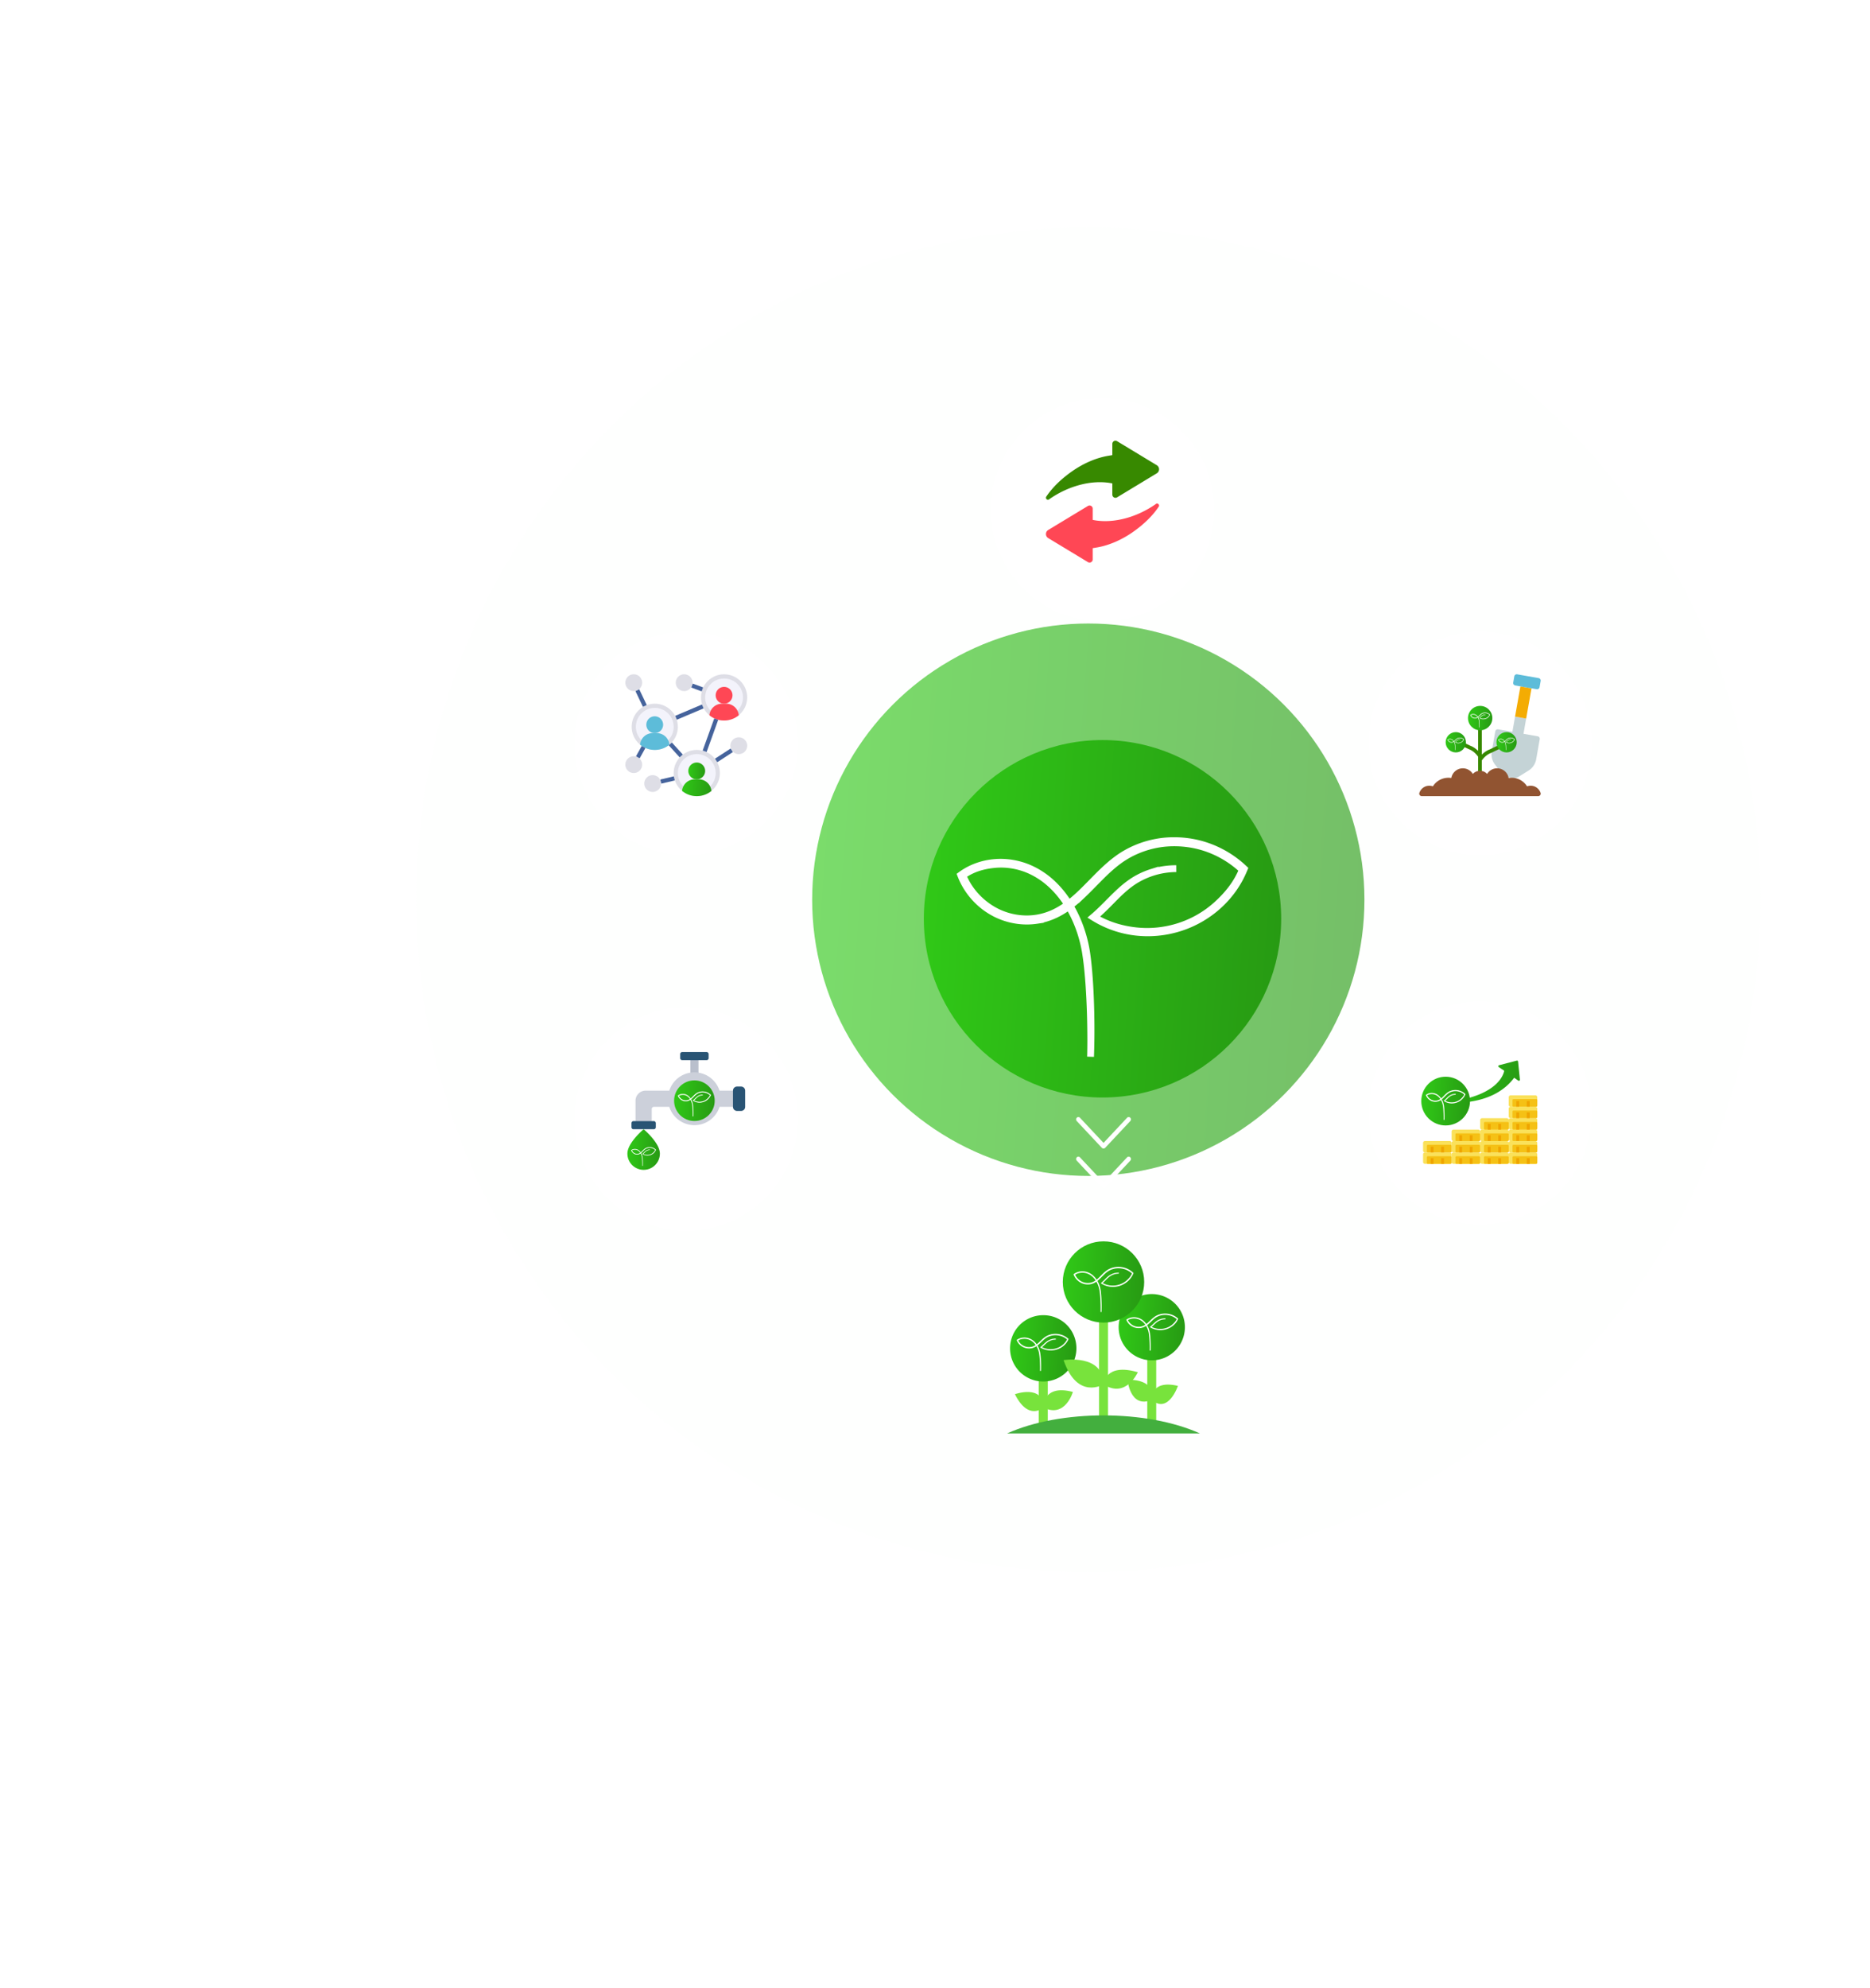 <svg xmlns="http://www.w3.org/2000/svg" width="921" height="979" fill="none"><g filter="url(#a)"><circle cx="536" cy="443" r="331" fill="#F8FFF6" fill-opacity=".12"/></g><g filter="url(#b)"><circle cx="536" cy="443" r="136" fill="url(#c)" fill-opacity=".64"/></g><g filter="url(#d)"><circle cx="543" cy="444" r="88" fill="url(#e)"/><mask id="f" width="145" height="109" x="470.173" y="403.527" fill="#000" maskUnits="userSpaceOnUse"><path fill="#fff" d="M470.173 403.527h145v109h-145z"/><path d="M579.307 419.314a40.6 40.6 0 0 0-6.038.508c-1.996.321-3.962.81-5.881 1.431-3.835 1.257-7.488 3.089-10.729 5.487-3.261 2.381-6.141 5.238-8.971 8.122-2.825 2.892-5.644 5.68-8.717 8.346 6.204 3.754 13.212 5.917 20.413 6.699 7.195.804 14.556.028 21.434-2.202a51 51 0 0 0 18.612-10.802c5.334-4.867 9.73-10.34 12.452-17.023a49.5 49.5 0 0 0-17.127-10.453c-6.342-2.271-13.161-3.155-19.868-2.694-3.357.235-6.679.867-9.907 1.812a47.2 47.2 0 0 0-9.285 3.896c-1.461.826-2.888 1.71-4.252 2.699a59 59 0 0 0-3.965 3.132c-2.559 2.202-4.967 4.592-7.35 7.015-2.385 2.42-4.754 4.876-7.245 7.224a77 77 0 0 1-3.843 3.414c-1.323 1.097-2.687 2.147-4.122 3.103-.357.243-.713.486-1.083.707-.367.227-.729.461-1.101.677l-1.13.635c-.372.219-.767.395-1.151.594l-.58.293c-.193.094-.395.177-.591.265-.397.172-.787.357-1.187.52-.809.309-1.612.632-2.441.878-.817.285-1.665.475-2.498.702l-1.273.26-.638.127-.643.096a33 33 0 0 1-5.175.359 34.46 34.46 0 0 1-14.995-3.616 37 37 0 0 1-4.448-2.652c-5.649-3.978-10.127-9.603-12.668-16.037l-.143-.367.317-.229c4.747-3.434 10.454-5.415 16.249-5.929 5.804-.514 11.721.459 17.069 2.735 2.673 1.144 5.202 2.611 7.554 4.312 2.347 1.71 4.492 3.683 6.453 5.816 3.901 4.29 7.004 9.257 9.368 14.525a64 64 0 0 1 3.009 8.12c.423 1.381.774 2.782 1.108 4.185a68 68 0 0 1 .817 4.252c.433 2.851.77 5.71 1.021 8.577.144 1.432.238 2.868.354 4.302.091 1.436.201 2.87.273 4.307.323 5.743.505 11.492.563 17.244.067 5.749.003 11.501-.218 17.247.075-2.873.105-5.749.105-8.622a477 477 0 0 0-.099-8.622 378 378 0 0 0-.732-17.225c-.085-1.434-.21-2.865-.315-4.299-.132-1.431-.237-2.862-.394-4.29a136 136 0 0 0-1.102-8.534 67 67 0 0 0-1.971-8.351 63.5 63.5 0 0 0-3.027-8.023c-2.366-5.199-5.464-10.086-9.326-14.282-1.941-2.086-4.056-4.012-6.367-5.672-2.314-1.655-4.793-3.072-7.411-4.174-5.238-2.191-11-3.1-16.646-2.567-5.633.536-10.989 2.071-15.564 5.4 2.476 6.235 6.842 11.485 12.328 15.334a35.6 35.6 0 0 0 4.318 2.563 33.336 33.336 0 0 0 14.531 3.476 31.4 31.4 0 0 0 4.998-.357l.618-.094.616-.124 1.229-.254c.806-.221 1.623-.403 2.413-.682.801-.241 1.576-.556 2.358-.854.386-.158.765-.337 1.148-.506.191-.085.384-.165.572-.259l.56-.285c.37-.193.754-.367 1.116-.58l1.093-.619c.362-.213.713-.442 1.072-.663.359-.215.706-.453 1.052-.691 1.397-.933 2.73-1.964 4.025-3.041a74 74 0 0 0 3.783-3.373c2.463-2.324 4.81-4.782 7.206-7.205 2.394-2.426 4.829-4.832 7.436-7.064a59 59 0 0 1 4.05-3.188c1.394-1.008 2.866-1.917 4.368-2.76a48.5 48.5 0 0 1 9.515-3.97c3.305-.961 6.706-1.599 10.141-1.834 6.864-.459 13.824.458 20.302 2.79a50.6 50.6 0 0 1 17.466 10.708l.257.24-.133.321a55 55 0 0 1-2.382 4.983 53 53 0 0 1-2.933 4.68 53 53 0 0 1-3.44 4.315 54 54 0 0 1-3.89 3.912 51.8 51.8 0 0 1-18.991 10.877c-6.999 2.221-14.465 2.961-21.754 2.105a50.1 50.1 0 0 1-20.606-7.18l-.3-.185.267-.227c3.071-2.613 5.879-5.528 8.736-8.398 2.861-2.859 5.782-5.702 9.09-8.07 3.291-2.381 6.98-4.199 10.848-5.409a39.5 39.5 0 0 1 5.917-1.359 41 41 0 0 1 6.046-.431"/></mask><path fill="#fff" d="M579.307 419.314a40.6 40.6 0 0 0-6.038.508c-1.996.321-3.962.81-5.881 1.431-3.835 1.257-7.488 3.089-10.729 5.487-3.261 2.381-6.141 5.238-8.971 8.122-2.825 2.892-5.644 5.68-8.717 8.346 6.204 3.754 13.212 5.917 20.413 6.699 7.195.804 14.556.028 21.434-2.202a51 51 0 0 0 18.612-10.802c5.334-4.867 9.73-10.34 12.452-17.023a49.5 49.5 0 0 0-17.127-10.453c-6.342-2.271-13.161-3.155-19.868-2.694-3.357.235-6.679.867-9.907 1.812a47.2 47.2 0 0 0-9.285 3.896c-1.461.826-2.888 1.71-4.252 2.699a59 59 0 0 0-3.965 3.132c-2.559 2.202-4.967 4.592-7.35 7.015-2.385 2.42-4.754 4.876-7.245 7.224a77 77 0 0 1-3.843 3.414c-1.323 1.097-2.687 2.147-4.122 3.103-.357.243-.713.486-1.083.707-.367.227-.729.461-1.101.677l-1.13.635c-.372.219-.767.395-1.151.594l-.58.293c-.193.094-.395.177-.591.265-.397.172-.787.357-1.187.52-.809.309-1.612.632-2.441.878-.817.285-1.665.475-2.498.702l-1.273.26-.638.127-.643.096a33 33 0 0 1-5.175.359 34.46 34.46 0 0 1-14.995-3.616 37 37 0 0 1-4.448-2.652c-5.649-3.978-10.127-9.603-12.668-16.037l-.143-.367.317-.229c4.747-3.434 10.454-5.415 16.249-5.929 5.804-.514 11.721.459 17.069 2.735 2.673 1.144 5.202 2.611 7.554 4.312 2.347 1.71 4.492 3.683 6.453 5.816 3.901 4.29 7.004 9.257 9.368 14.525a64 64 0 0 1 3.009 8.12c.423 1.381.774 2.782 1.108 4.185a68 68 0 0 1 .817 4.252c.433 2.851.77 5.71 1.021 8.577.144 1.432.238 2.868.354 4.302.091 1.436.201 2.87.273 4.307.323 5.743.505 11.492.563 17.244.067 5.749.003 11.501-.218 17.247.075-2.873.105-5.749.105-8.622a477 477 0 0 0-.099-8.622 378 378 0 0 0-.732-17.225c-.085-1.434-.21-2.865-.315-4.299-.132-1.431-.237-2.862-.394-4.29a136 136 0 0 0-1.102-8.534 67 67 0 0 0-1.971-8.351 63.5 63.5 0 0 0-3.027-8.023c-2.366-5.199-5.464-10.086-9.326-14.282-1.941-2.086-4.056-4.012-6.367-5.672-2.314-1.655-4.793-3.072-7.411-4.174-5.238-2.191-11-3.1-16.646-2.567-5.633.536-10.989 2.071-15.564 5.4 2.476 6.235 6.842 11.485 12.328 15.334a35.6 35.6 0 0 0 4.318 2.563 33.336 33.336 0 0 0 14.531 3.476 31.4 31.4 0 0 0 4.998-.357l.618-.094.616-.124 1.229-.254c.806-.221 1.623-.403 2.413-.682.801-.241 1.576-.556 2.358-.854.386-.158.765-.337 1.148-.506.191-.085.384-.165.572-.259l.56-.285c.37-.193.754-.367 1.116-.58l1.093-.619c.362-.213.713-.442 1.072-.663.359-.215.706-.453 1.052-.691 1.397-.933 2.73-1.964 4.025-3.041a74 74 0 0 0 3.783-3.373c2.463-2.324 4.81-4.782 7.206-7.205 2.394-2.426 4.829-4.832 7.436-7.064a59 59 0 0 1 4.05-3.188c1.394-1.008 2.866-1.917 4.368-2.76a48.5 48.5 0 0 1 9.515-3.97c3.305-.961 6.706-1.599 10.141-1.834 6.864-.459 13.824.458 20.302 2.79a50.6 50.6 0 0 1 17.466 10.708l.257.24-.133.321a55 55 0 0 1-2.382 4.983 53 53 0 0 1-2.933 4.68 53 53 0 0 1-3.44 4.315 54 54 0 0 1-3.89 3.912 51.8 51.8 0 0 1-18.991 10.877c-6.999 2.221-14.465 2.961-21.754 2.105a50.1 50.1 0 0 1-20.606-7.18l-.3-.185.267-.227c3.071-2.613 5.879-5.528 8.736-8.398 2.861-2.859 5.782-5.702 9.09-8.07 3.291-2.381 6.98-4.199 10.848-5.409a39.5 39.5 0 0 1 5.917-1.359 41 41 0 0 1 6.046-.431"/><path stroke="#fff" stroke-width="3.352" d="M579.307 419.314a40.6 40.6 0 0 0-6.038.508c-1.996.321-3.962.81-5.881 1.431-3.835 1.257-7.488 3.089-10.729 5.487-3.261 2.381-6.141 5.238-8.971 8.122-2.825 2.892-5.644 5.68-8.717 8.346 6.204 3.754 13.212 5.917 20.413 6.699 7.195.804 14.556.028 21.434-2.202a51 51 0 0 0 18.612-10.802c5.334-4.867 9.73-10.34 12.452-17.023a49.5 49.5 0 0 0-17.127-10.453c-6.342-2.271-13.161-3.155-19.868-2.694-3.357.235-6.679.867-9.907 1.812a47.2 47.2 0 0 0-9.285 3.896c-1.461.826-2.888 1.71-4.252 2.699a59 59 0 0 0-3.965 3.132c-2.559 2.202-4.967 4.592-7.35 7.015-2.385 2.42-4.754 4.876-7.245 7.224a77 77 0 0 1-3.843 3.414c-1.323 1.097-2.687 2.147-4.122 3.103-.357.243-.713.486-1.083.707-.367.227-.729.461-1.101.677l-1.13.635c-.372.219-.767.395-1.151.594l-.58.293c-.193.094-.395.177-.591.265-.397.172-.787.357-1.187.52-.809.309-1.612.632-2.441.878-.817.285-1.665.475-2.498.702l-1.273.26-.638.127-.643.096a33 33 0 0 1-5.175.359 34.46 34.46 0 0 1-14.995-3.616 37 37 0 0 1-4.448-2.652c-5.649-3.978-10.127-9.603-12.668-16.037l-.143-.367.317-.229c4.747-3.434 10.454-5.415 16.249-5.929 5.804-.514 11.721.459 17.069 2.735 2.673 1.144 5.202 2.611 7.554 4.312 2.347 1.71 4.492 3.683 6.453 5.816 3.901 4.29 7.004 9.257 9.368 14.525a64 64 0 0 1 3.009 8.12c.423 1.381.774 2.782 1.108 4.185a68 68 0 0 1 .817 4.252c.433 2.851.77 5.71 1.021 8.577.144 1.432.238 2.868.354 4.302.091 1.436.201 2.87.273 4.307.323 5.743.505 11.492.563 17.244.067 5.749.003 11.501-.218 17.247.075-2.873.105-5.749.105-8.622a477 477 0 0 0-.099-8.622 378 378 0 0 0-.732-17.225c-.085-1.434-.21-2.865-.315-4.299-.132-1.431-.237-2.862-.394-4.29a136 136 0 0 0-1.102-8.534 67 67 0 0 0-1.971-8.351 63.5 63.5 0 0 0-3.027-8.023c-2.366-5.199-5.464-10.086-9.326-14.282-1.941-2.086-4.056-4.012-6.367-5.672-2.314-1.655-4.793-3.072-7.411-4.174-5.238-2.191-11-3.1-16.646-2.567-5.633.536-10.989 2.071-15.564 5.4 2.476 6.235 6.842 11.485 12.328 15.334a35.6 35.6 0 0 0 4.318 2.563 33.336 33.336 0 0 0 14.531 3.476 31.4 31.4 0 0 0 4.998-.357l.618-.094.616-.124 1.229-.254c.806-.221 1.623-.403 2.413-.682.801-.241 1.576-.556 2.358-.854.386-.158.765-.337 1.148-.506.191-.085.384-.165.572-.259l.56-.285c.37-.193.754-.367 1.116-.58l1.093-.619c.362-.213.713-.442 1.072-.663.359-.215.706-.453 1.052-.691 1.397-.933 2.73-1.964 4.025-3.041a74 74 0 0 0 3.783-3.373c2.463-2.324 4.81-4.782 7.206-7.205 2.394-2.426 4.829-4.832 7.436-7.064a59 59 0 0 1 4.05-3.188c1.394-1.008 2.866-1.917 4.368-2.76a48.5 48.5 0 0 1 9.515-3.97c3.305-.961 6.706-1.599 10.141-1.834 6.864-.459 13.824.458 20.302 2.79a50.6 50.6 0 0 1 17.466 10.708l.257.24-.133.321a55 55 0 0 1-2.382 4.983 53 53 0 0 1-2.933 4.68 53 53 0 0 1-3.44 4.315 54 54 0 0 1-3.89 3.912 51.8 51.8 0 0 1-18.991 10.877c-6.999 2.221-14.465 2.961-21.754 2.105a50.1 50.1 0 0 1-20.606-7.18l-.3-.185.267-.227c3.071-2.613 5.879-5.528 8.736-8.398 2.861-2.859 5.782-5.702 9.09-8.07 3.291-2.381 6.98-4.199 10.848-5.409a39.5 39.5 0 0 1 5.917-1.359 41 41 0 0 1 6.046-.431Z" mask="url(#f)"/></g><g filter="url(#g)"><circle cx="543" cy="247" r="55" fill="#fff" fill-opacity=".64" shape-rendering="crispEdges"/></g><g filter="url(#h)"><circle cx="543" cy="247" r="46" fill="#fff"/></g><path fill="#378900" d="m569.731 229.055-19.554-11.83a1.544 1.544 0 0 0-2.343 1.321v5.546l-1.801.297c-6.526 1.079-12.803 3.994-18.185 7.784-4.69 3.303-9.214 7.429-12.433 12.207a.99.99 0 0 0 1.44 1.363c-.001.001.031-.025.079-.058 3.813-2.627 8-4.756 12.405-6.194 5.32-1.735 11.003-2.542 16.577-1.801.642.093 1.282.196 1.918.323v5.545a1.544 1.544 0 0 0 2.344 1.321l19.553-11.829c1.502-.908 1.502-3.087 0-3.995"/><path fill="#FF4755" d="m516.27 264.943 19.553 11.83c1.029.622 2.344-.119 2.344-1.321v-5.546l1.801-.297c6.526-1.079 12.803-3.993 18.185-7.784 4.689-3.303 9.214-7.429 12.433-12.207a.99.99 0 0 0-1.44-1.363c.001-.001-.031.025-.079.058-3.813 2.627-8 4.756-12.405 6.194-5.32 1.735-11.003 2.542-16.578 1.801a37 37 0 0 1-1.918-.323v-5.545a1.544 1.544 0 0 0-2.343-1.321l-19.553 11.829c-1.502.908-1.502 3.087 0 3.995"/><g filter="url(#i)"><circle cx="729" cy="362" r="55" fill="#fff" fill-opacity=".64" shape-rendering="crispEdges"/></g><g filter="url(#j)"><circle cx="729" cy="362" r="46" fill="#fff"/></g><g clip-path="url(#k)"><path fill="#C4D3D6" d="m743.727 382.809 1.282.226a4.12 4.12 0 0 0 2.895-.562l4.945-3.088a8.24 8.24 0 0 0 3.746-5.553l1.742-9.879a1.223 1.223 0 0 0-.993-1.417l-19.479-3.435a1.224 1.224 0 0 0-1.418.992l-1.742 9.879a8.23 8.23 0 0 0 1.622 6.5l3.59 4.592a4.12 4.12 0 0 0 2.528 1.519zM748.927 353.318l-2.737-.482-1.322 7.499 5.472.965 1.323-7.499z"/><path fill="#F4AC03" d="m751.554 338.424-2.737-.483-2.627 14.897 2.737.483 2.736.482 2.627-14.897z"/><path fill="#5DBCD9" d="m758.522 336.83.27-1.531a1.224 1.224 0 0 0-.992-1.418l-10.562-1.862a1.224 1.224 0 0 0-1.418.992l-.27 1.531-.269 1.532c-.118.665.326 1.3.992 1.417l10.562 1.863c.665.117 1.3-.327 1.417-.993z"/><path fill="#378900" d="M740.502 366.769a.92.92 0 0 0-1.224-.432l-5.62 2.686c-1.624.616-2.911 1.621-3.833 2.54v-16.02a.918.918 0 1 0-1.835 0v14.185c-.922-.919-2.208-1.924-3.833-2.54l-5.62-2.686a.918.918 0 0 0-.791 1.656l5.595 2.674a1 1 0 0 0 .11.051c2.487.919 4.088 3.035 4.539 3.694v6.945a.918.918 0 1 0 1.835 0v-5.11c.452-.658 2.053-2.775 4.539-3.694q.058-.023.111-.05l5.595-2.674a.92.92 0 0 0 .432-1.225"/><path fill="#915431" d="M748.727 392h8.858c.825 0 1.424-.803 1.169-1.587a5.14 5.14 0 0 0-6.652-3.241 9.04 9.04 0 0 0-9.089-4.112 5.75 5.75 0 0 0-10.586-1.989 4.76 4.76 0 0 0-3.52-1.551 4.76 4.76 0 0 0-3.52 1.551 5.751 5.751 0 0 0-10.586 1.989 9.043 9.043 0 0 0-9.089 4.112 5.14 5.14 0 0 0-6.652 3.241c-.254.784.344 1.587 1.169 1.587z"/><path fill="#915431" d="M712.88 386.863a.734.734 0 1 1-1.468 0 .734.734 0 0 1 1.468 0"/><g filter="url(#l)"><circle cx="717" cy="365" r="5" fill="url(#m)"/><mask id="n" width="10" height="8" x="712.032" y="361.812" fill="#000" maskUnits="userSpaceOnUse"><path fill="#fff" d="M712.032 361.812h10v8h-10z"/><path d="M719.063 363.596a2.3 2.3 0 0 0-.678.11 2.1 2.1 0 0 0-.609.312 4 4 0 0 0-.51.461c-.16.165-.321.323-.495.474a2.8 2.8 0 0 0 1.16.381 2.9 2.9 0 0 0 2.275-.739c.303-.276.553-.587.707-.967a2.8 2.8 0 0 0-.973-.594 2.8 2.8 0 0 0-1.129-.153 2.62 2.62 0 0 0-1.557.656 7 7 0 0 0-.417.398q-.202.209-.412.411a5 5 0 0 1-.219.194 3 3 0 0 1-.234.176q-.03.021-.061.04l-.063.039-.064.036q-.032.017-.065.033l-.033.017-.034.015-.067.03q-.069.027-.139.05t-.142.039l-.072.015-.037.007-.036.006a1.93 1.93 0 0 1-1.146-.185 2.04 2.04 0 0 1-.973-1.062l-.008-.021.018-.013a1.86 1.86 0 0 1 .923-.337c.33-.029.666.026.97.156q.228.099.43.245.2.147.366.33c.222.244.398.526.532.825q.102.225.171.462a4 4 0 0 1 .11.479q.036.243.058.487.01.122.02.245.008.122.015.245.028.49.032.979.007.49-.012.98.006-.244.006-.49 0-.244-.006-.49-.01-.489-.041-.978-.008-.123-.018-.244-.01-.123-.023-.244a7 7 0 0 0-.062-.485 4 4 0 0 0-.284-.93 3.1 3.1 0 0 0-.53-.812 2.4 2.4 0 0 0-.362-.322 2 2 0 0 0-.421-.237 2 2 0 0 0-.946-.146c-.32.03-.624.117-.884.307a1.96 1.96 0 0 0 1.21 1.124 1.9 1.9 0 0 0 .845.07l.036-.006.035-.007.069-.014c.046-.013.093-.023.137-.039a2 2 0 0 0 .134-.048l.066-.029.032-.015.032-.016q.032-.016.063-.033l.063-.035.06-.038q.032-.019.06-.039.119-.08.229-.173a4 4 0 0 0 .215-.192c.14-.132.273-.271.409-.409q.202-.209.423-.401a3 3 0 0 1 .478-.338 2.7 2.7 0 0 1 1.117-.33 2.84 2.84 0 0 1 2.146.767l.014.014-.007.018a3 3 0 0 1-.302.549 3 3 0 0 1-.417.467 2.957 2.957 0 0 1-2.315.738 2.8 2.8 0 0 1-1.17-.408l-.018-.011.016-.012c.174-.149.334-.315.496-.478a4.3 4.3 0 0 1 .516-.458c.187-.135.397-.239.617-.307a2.2 2.2 0 0 1 .68-.102"/></mask><path fill="#fff" d="M719.063 363.596a2.3 2.3 0 0 0-.678.11 2.1 2.1 0 0 0-.609.312 4 4 0 0 0-.51.461c-.16.165-.321.323-.495.474a2.8 2.8 0 0 0 1.16.381 2.9 2.9 0 0 0 2.275-.739c.303-.276.553-.587.707-.967a2.8 2.8 0 0 0-.973-.594 2.8 2.8 0 0 0-1.129-.153 2.62 2.62 0 0 0-1.557.656 7 7 0 0 0-.417.398q-.202.209-.412.411a5 5 0 0 1-.219.194 3 3 0 0 1-.234.176q-.03.021-.061.04l-.063.039-.064.036q-.032.017-.065.033l-.033.017-.034.015-.067.03q-.069.027-.139.05t-.142.039l-.072.015-.037.007-.036.006a1.93 1.93 0 0 1-1.146-.185 2.04 2.04 0 0 1-.973-1.062l-.008-.021.018-.013a1.86 1.86 0 0 1 .923-.337c.33-.029.666.026.97.156q.228.099.43.245.2.147.366.33c.222.244.398.526.532.825q.102.225.171.462a4 4 0 0 1 .11.479q.036.243.058.487.01.122.02.245.008.122.015.245.028.49.032.979.007.49-.012.98.006-.244.006-.49 0-.244-.006-.49-.01-.489-.041-.978-.008-.123-.018-.244-.01-.123-.023-.244a7 7 0 0 0-.062-.485 4 4 0 0 0-.284-.93 3.1 3.1 0 0 0-.53-.812 2.4 2.4 0 0 0-.362-.322 2 2 0 0 0-.421-.237 2 2 0 0 0-.946-.146c-.32.03-.624.117-.884.307a1.96 1.96 0 0 0 1.21 1.124 1.9 1.9 0 0 0 .845.07l.036-.006.035-.007.069-.014c.046-.013.093-.023.137-.039a2 2 0 0 0 .134-.048l.066-.029.032-.015.032-.016q.032-.016.063-.033l.063-.035.06-.038q.032-.019.06-.039.119-.08.229-.173a4 4 0 0 0 .215-.192c.14-.132.273-.271.409-.409q.202-.209.423-.401a3 3 0 0 1 .478-.338 2.7 2.7 0 0 1 1.117-.33 2.84 2.84 0 0 1 2.146.767l.014.014-.007.018a3 3 0 0 1-.302.549 3 3 0 0 1-.417.467 2.957 2.957 0 0 1-2.315.738 2.8 2.8 0 0 1-1.17-.408l-.018-.011.016-.012c.174-.149.334-.315.496-.478a4.3 4.3 0 0 1 .516-.458c.187-.135.397-.239.617-.307a2.2 2.2 0 0 1 .68-.102"/><path stroke="#fff" stroke-width=".17" d="M719.063 363.596a2.3 2.3 0 0 0-.678.11 2.1 2.1 0 0 0-.609.312 4 4 0 0 0-.51.461c-.16.165-.321.323-.495.474a2.8 2.8 0 0 0 1.16.381 2.9 2.9 0 0 0 2.275-.739c.303-.276.553-.587.707-.967a2.8 2.8 0 0 0-.973-.594 2.8 2.8 0 0 0-1.129-.153 2.62 2.62 0 0 0-1.557.656 7 7 0 0 0-.417.398q-.202.209-.412.411a5 5 0 0 1-.219.194 3 3 0 0 1-.234.176q-.03.021-.061.04l-.063.039-.064.036q-.032.017-.065.033l-.033.017-.034.015-.067.03q-.069.027-.139.05t-.142.039l-.072.015-.037.007-.036.006a1.93 1.93 0 0 1-1.146-.185 2.04 2.04 0 0 1-.973-1.062l-.008-.021.018-.013a1.86 1.86 0 0 1 .923-.337c.33-.029.666.026.97.156q.228.099.43.245.2.147.366.33c.222.244.398.526.532.825q.102.225.171.462a4 4 0 0 1 .11.479q.036.243.058.487.01.122.02.245.008.122.015.245.028.49.032.979.007.49-.012.98.006-.244.006-.49 0-.244-.006-.49-.01-.489-.041-.978-.008-.123-.018-.244-.01-.123-.023-.244a7 7 0 0 0-.062-.485 4 4 0 0 0-.284-.93 3.1 3.1 0 0 0-.53-.812 2.4 2.4 0 0 0-.362-.322 2 2 0 0 0-.421-.237 2 2 0 0 0-.946-.146c-.32.03-.624.117-.884.307a1.96 1.96 0 0 0 1.21 1.124 1.9 1.9 0 0 0 .845.07l.036-.006.035-.007.069-.014c.046-.013.093-.023.137-.039a2 2 0 0 0 .134-.048l.066-.029.032-.015.032-.016q.032-.016.063-.033l.063-.035.06-.038q.032-.019.06-.039.119-.08.229-.173a4 4 0 0 0 .215-.192c.14-.132.273-.271.409-.409q.202-.209.423-.401a3 3 0 0 1 .478-.338 2.7 2.7 0 0 1 1.117-.33 2.84 2.84 0 0 1 2.146.767l.014.014-.007.018a3 3 0 0 1-.302.549 3 3 0 0 1-.417.467 2.957 2.957 0 0 1-2.315.738 2.8 2.8 0 0 1-1.17-.408l-.018-.011.016-.012c.174-.149.334-.315.496-.478a4.3 4.3 0 0 1 .516-.458c.187-.135.397-.239.617-.307a2.2 2.2 0 0 1 .68-.102Z" mask="url(#n)"/></g><g filter="url(#o)"><circle cx="742" cy="365" r="5" fill="url(#p)"/><mask id="q" width="10" height="8" x="737.032" y="361.812" fill="#000" maskUnits="userSpaceOnUse"><path fill="#fff" d="M737.032 361.812h10v8h-10z"/><path d="M744.063 363.596a2.3 2.3 0 0 0-.678.11 2.1 2.1 0 0 0-.609.312 4 4 0 0 0-.51.461c-.16.165-.321.323-.495.474a2.8 2.8 0 0 0 1.16.381 2.9 2.9 0 0 0 2.275-.739c.303-.276.553-.587.707-.967a2.8 2.8 0 0 0-.973-.594 2.8 2.8 0 0 0-1.129-.153 2.62 2.62 0 0 0-1.557.656 7 7 0 0 0-.417.398q-.202.209-.412.411a5 5 0 0 1-.219.194 3 3 0 0 1-.234.176q-.03.021-.061.04l-.063.039-.064.036q-.032.017-.065.033l-.033.017-.034.015-.067.03q-.069.027-.139.05t-.142.039l-.072.015-.037.007-.036.006a1.93 1.93 0 0 1-1.146-.185 2.04 2.04 0 0 1-.973-1.062l-.008-.021.018-.013a1.86 1.86 0 0 1 .923-.337c.33-.029.666.026.97.156q.228.099.43.245.2.147.366.33c.222.244.398.526.532.825q.102.225.171.462a4 4 0 0 1 .11.479q.036.243.058.487.01.122.02.245.008.122.015.245.028.49.032.979.007.49-.012.98.006-.244.006-.49 0-.244-.006-.49-.01-.489-.041-.978-.008-.123-.018-.244-.01-.123-.023-.244a7 7 0 0 0-.062-.485 4 4 0 0 0-.284-.93 3.1 3.1 0 0 0-.53-.812 2.4 2.4 0 0 0-.362-.322 2 2 0 0 0-.421-.237 2 2 0 0 0-.946-.146c-.32.03-.624.117-.884.307a1.96 1.96 0 0 0 1.21 1.124 1.9 1.9 0 0 0 .845.07l.036-.006.035-.007.069-.014c.046-.013.093-.023.137-.039a2 2 0 0 0 .134-.048l.066-.029.032-.015.032-.016q.032-.016.063-.033l.063-.035.06-.038q.032-.019.06-.039.119-.08.229-.173a4 4 0 0 0 .215-.192c.14-.132.273-.271.409-.409q.202-.209.423-.401a3 3 0 0 1 .478-.338 2.7 2.7 0 0 1 1.117-.33 2.84 2.84 0 0 1 2.146.767l.014.014-.007.018a3 3 0 0 1-.302.549 3 3 0 0 1-.417.467 2.957 2.957 0 0 1-2.315.738 2.8 2.8 0 0 1-1.17-.408l-.018-.011.016-.012c.174-.149.334-.315.496-.478a4.3 4.3 0 0 1 .516-.458c.187-.135.397-.239.617-.307a2.2 2.2 0 0 1 .68-.102"/></mask><path fill="#fff" d="M744.063 363.596a2.3 2.3 0 0 0-.678.11 2.1 2.1 0 0 0-.609.312 4 4 0 0 0-.51.461c-.16.165-.321.323-.495.474a2.8 2.8 0 0 0 1.16.381 2.9 2.9 0 0 0 2.275-.739c.303-.276.553-.587.707-.967a2.8 2.8 0 0 0-.973-.594 2.8 2.8 0 0 0-1.129-.153 2.62 2.62 0 0 0-1.557.656 7 7 0 0 0-.417.398q-.202.209-.412.411a5 5 0 0 1-.219.194 3 3 0 0 1-.234.176q-.03.021-.061.04l-.063.039-.064.036q-.032.017-.065.033l-.033.017-.034.015-.067.03q-.069.027-.139.05t-.142.039l-.072.015-.037.007-.036.006a1.93 1.93 0 0 1-1.146-.185 2.04 2.04 0 0 1-.973-1.062l-.008-.021.018-.013a1.86 1.86 0 0 1 .923-.337c.33-.029.666.026.97.156q.228.099.43.245.2.147.366.33c.222.244.398.526.532.825q.102.225.171.462a4 4 0 0 1 .11.479q.036.243.058.487.01.122.02.245.008.122.015.245.028.49.032.979.007.49-.012.98.006-.244.006-.49 0-.244-.006-.49-.01-.489-.041-.978-.008-.123-.018-.244-.01-.123-.023-.244a7 7 0 0 0-.062-.485 4 4 0 0 0-.284-.93 3.1 3.1 0 0 0-.53-.812 2.4 2.4 0 0 0-.362-.322 2 2 0 0 0-.421-.237 2 2 0 0 0-.946-.146c-.32.03-.624.117-.884.307a1.96 1.96 0 0 0 1.21 1.124 1.9 1.9 0 0 0 .845.07l.036-.006.035-.007.069-.014c.046-.013.093-.023.137-.039a2 2 0 0 0 .134-.048l.066-.029.032-.015.032-.016q.032-.016.063-.033l.063-.035.06-.038q.032-.019.06-.039.119-.08.229-.173a4 4 0 0 0 .215-.192c.14-.132.273-.271.409-.409q.202-.209.423-.401a3 3 0 0 1 .478-.338 2.7 2.7 0 0 1 1.117-.33 2.84 2.84 0 0 1 2.146.767l.014.014-.007.018a3 3 0 0 1-.302.549 3 3 0 0 1-.417.467 2.957 2.957 0 0 1-2.315.738 2.8 2.8 0 0 1-1.17-.408l-.018-.011.016-.012c.174-.149.334-.315.496-.478a4.3 4.3 0 0 1 .516-.458c.187-.135.397-.239.617-.307a2.2 2.2 0 0 1 .68-.102"/><path stroke="#fff" stroke-width=".17" d="M744.063 363.596a2.3 2.3 0 0 0-.678.11 2.1 2.1 0 0 0-.609.312 4 4 0 0 0-.51.461c-.16.165-.321.323-.495.474a2.8 2.8 0 0 0 1.16.381 2.9 2.9 0 0 0 2.275-.739c.303-.276.553-.587.707-.967a2.8 2.8 0 0 0-.973-.594 2.8 2.8 0 0 0-1.129-.153 2.62 2.62 0 0 0-1.557.656 7 7 0 0 0-.417.398q-.202.209-.412.411a5 5 0 0 1-.219.194 3 3 0 0 1-.234.176q-.03.021-.061.04l-.063.039-.064.036q-.032.017-.065.033l-.033.017-.034.015-.067.03q-.069.027-.139.05t-.142.039l-.072.015-.037.007-.036.006a1.93 1.93 0 0 1-1.146-.185 2.04 2.04 0 0 1-.973-1.062l-.008-.021.018-.013a1.86 1.86 0 0 1 .923-.337c.33-.029.666.026.97.156q.228.099.43.245.2.147.366.33c.222.244.398.526.532.825q.102.225.171.462a4 4 0 0 1 .11.479q.036.243.058.487.01.122.02.245.008.122.015.245.028.49.032.979.007.49-.012.98.006-.244.006-.49 0-.244-.006-.49-.01-.489-.041-.978-.008-.123-.018-.244-.01-.123-.023-.244a7 7 0 0 0-.062-.485 4 4 0 0 0-.284-.93 3.1 3.1 0 0 0-.53-.812 2.4 2.4 0 0 0-.362-.322 2 2 0 0 0-.421-.237 2 2 0 0 0-.946-.146c-.32.03-.624.117-.884.307a1.96 1.96 0 0 0 1.21 1.124 1.9 1.9 0 0 0 .845.07l.036-.006.035-.007.069-.014c.046-.013.093-.023.137-.039a2 2 0 0 0 .134-.048l.066-.029.032-.015.032-.016q.032-.016.063-.033l.063-.035.06-.038q.032-.019.06-.039.119-.08.229-.173a4 4 0 0 0 .215-.192c.14-.132.273-.271.409-.409q.202-.209.423-.401a3 3 0 0 1 .478-.338 2.7 2.7 0 0 1 1.117-.33 2.84 2.84 0 0 1 2.146.767l.014.014-.007.018a3 3 0 0 1-.302.549 3 3 0 0 1-.417.467 2.957 2.957 0 0 1-2.315.738 2.8 2.8 0 0 1-1.17-.408l-.018-.011.016-.012c.174-.149.334-.315.496-.478a4.3 4.3 0 0 1 .516-.458c.187-.135.397-.239.617-.307a2.2 2.2 0 0 1 .68-.102Z" mask="url(#q)"/></g><g filter="url(#r)"><circle cx="729" cy="353" r="6" fill="url(#s)"/><mask id="t" width="11" height="9" x="723.239" y="349.375" fill="#000" maskUnits="userSpaceOnUse"><path fill="#fff" d="M723.239 349.375h11v9h-11z"/><path d="M731.476 351.315a2.7 2.7 0 0 0-.813.132 2.6 2.6 0 0 0-.732.374 5 5 0 0 0-.611.554c-.193.197-.385.387-.594.569.423.256.9.404 1.391.457a3.5 3.5 0 0 0 2.731-.887c.363-.332.663-.705.849-1.16a3.4 3.4 0 0 0-1.168-.713 3.4 3.4 0 0 0-1.355-.184 3.16 3.16 0 0 0-1.868.787c-.175.15-.339.313-.502.478s-.324.333-.494.493q-.126.12-.262.233a3.4 3.4 0 0 1-.354.259q-.038.024-.076.046l-.077.044q-.038.022-.078.04l-.04.02q-.02.01-.04.018l-.081.036q-.082.033-.166.06c-.056.019-.114.032-.171.048l-.086.017-.044.009-.044.006a2.346 2.346 0 0 1-1.678-.402 2.45 2.45 0 0 1-.864-1.094l-.01-.025.022-.016a2.23 2.23 0 0 1 1.108-.404c.395-.035.799.032 1.164.187q.273.119.515.294c.16.116.306.251.44.396.266.293.477.631.638.991a4.5 4.5 0 0 1 .337 1.128q.043.292.069.585.014.147.024.294.011.146.019.293a26 26 0 0 1 .024 2.352 23 23 0 0 0 0-1.176 26 26 0 0 0-.05-1.174q-.01-.147-.021-.293l-.027-.293a9 9 0 0 0-.075-.582 4.7 4.7 0 0 0-.341-1.116 3.7 3.7 0 0 0-.636-.974 2.669 2.669 0 0 0-.939-.671 2.36 2.36 0 0 0-1.135-.175c-.384.036-.75.141-1.062.368.169.425.467.783.841 1.045a2.3 2.3 0 0 0 .612.304 2.3 2.3 0 0 0 1.014.084l.042-.007.042-.008.084-.017c.055-.015.111-.028.164-.047.055-.016.108-.038.161-.058l.117-.052.039-.02q.038-.019.076-.039l.074-.042.073-.046a3.225 3.225 0 0 0 .346-.254q.134-.11.258-.23c.168-.158.328-.326.492-.491.163-.166.329-.33.507-.482q.133-.115.276-.217.143-.103.298-.188a3.2 3.2 0 0 1 1.34-.396c.468-.031.942.031 1.384.19.442.158.849.409 1.191.73l.017.017-.009.021q-.072.175-.162.34a3.3 3.3 0 0 1-.435.613 3.51 3.51 0 0 1-3.043 1.152 3.4 3.4 0 0 1-1.405-.489l-.02-.013.018-.015c.209-.179.401-.377.596-.573a5 5 0 0 1 .619-.55 2.6 2.6 0 0 1 1.143-.462q.206-.03.413-.029"/></mask><path fill="#fff" d="M731.476 351.315a2.7 2.7 0 0 0-.813.132 2.6 2.6 0 0 0-.732.374 5 5 0 0 0-.611.554c-.193.197-.385.387-.594.569.423.256.9.404 1.391.457a3.5 3.5 0 0 0 2.731-.887c.363-.332.663-.705.849-1.16a3.4 3.4 0 0 0-1.168-.713 3.4 3.4 0 0 0-1.355-.184 3.16 3.16 0 0 0-1.868.787c-.175.15-.339.313-.502.478s-.324.333-.494.493q-.126.12-.262.233a3.4 3.4 0 0 1-.354.259q-.038.024-.076.046l-.077.044q-.038.022-.078.04l-.04.02q-.02.01-.04.018l-.081.036q-.082.033-.166.06c-.056.019-.114.032-.171.048l-.086.017-.044.009-.044.006a2.346 2.346 0 0 1-1.678-.402 2.45 2.45 0 0 1-.864-1.094l-.01-.025.022-.016a2.23 2.23 0 0 1 1.108-.404c.395-.035.799.032 1.164.187q.273.119.515.294c.16.116.306.251.44.396.266.293.477.631.638.991a4.5 4.5 0 0 1 .337 1.128q.043.292.069.585.014.147.024.294.011.146.019.293a26 26 0 0 1 .024 2.352 23 23 0 0 0 0-1.176 26 26 0 0 0-.05-1.174q-.01-.147-.021-.293l-.027-.293a9 9 0 0 0-.075-.582 4.7 4.7 0 0 0-.341-1.116 3.7 3.7 0 0 0-.636-.974 2.669 2.669 0 0 0-.939-.671 2.36 2.36 0 0 0-1.135-.175c-.384.036-.75.141-1.062.368.169.425.467.783.841 1.045a2.3 2.3 0 0 0 .612.304 2.3 2.3 0 0 0 1.014.084l.042-.007.042-.008.084-.017c.055-.015.111-.028.164-.047.055-.016.108-.038.161-.058l.117-.052.039-.02q.038-.019.076-.039l.074-.042.073-.046a3.225 3.225 0 0 0 .346-.254q.134-.11.258-.23c.168-.158.328-.326.492-.491.163-.166.329-.33.507-.482q.133-.115.276-.217.143-.103.298-.188a3.2 3.2 0 0 1 1.34-.396c.468-.031.942.031 1.384.19.442.158.849.409 1.191.73l.017.017-.009.021q-.072.175-.162.34a3.3 3.3 0 0 1-.435.613 3.51 3.51 0 0 1-3.043 1.152 3.4 3.4 0 0 1-1.405-.489l-.02-.013.018-.015c.209-.179.401-.377.596-.573a5 5 0 0 1 .619-.55 2.6 2.6 0 0 1 1.143-.462q.206-.03.413-.029"/><path stroke="#fff" stroke-width=".205" d="M731.476 351.315a2.7 2.7 0 0 0-.813.132 2.6 2.6 0 0 0-.732.374 5 5 0 0 0-.611.554c-.193.197-.385.387-.594.569.423.256.9.404 1.391.457a3.5 3.5 0 0 0 2.731-.887c.363-.332.663-.705.849-1.16a3.4 3.4 0 0 0-1.168-.713 3.4 3.4 0 0 0-1.355-.184 3.16 3.16 0 0 0-1.868.787c-.175.15-.339.313-.502.478s-.324.333-.494.493q-.126.12-.262.233a3.4 3.4 0 0 1-.354.259q-.038.024-.076.046l-.077.044q-.038.022-.078.04l-.04.02q-.02.01-.04.018l-.081.036q-.082.033-.166.06c-.056.019-.114.032-.171.048l-.086.017-.044.009-.044.006a2.346 2.346 0 0 1-1.678-.402 2.45 2.45 0 0 1-.864-1.094l-.01-.025.022-.016a2.23 2.23 0 0 1 1.108-.404c.395-.035.799.032 1.164.187q.273.119.515.294c.16.116.306.251.44.396.266.293.477.631.638.991a4.5 4.5 0 0 1 .337 1.128q.043.292.069.585.014.147.024.294.011.146.019.293a26 26 0 0 1 .024 2.352 23 23 0 0 0 0-1.176 26 26 0 0 0-.05-1.174q-.01-.147-.021-.293l-.027-.293a9 9 0 0 0-.075-.582 4.7 4.7 0 0 0-.341-1.116 3.7 3.7 0 0 0-.636-.974 2.669 2.669 0 0 0-.939-.671 2.36 2.36 0 0 0-1.135-.175c-.384.036-.75.141-1.062.368.169.425.467.783.841 1.045a2.3 2.3 0 0 0 .612.304 2.3 2.3 0 0 0 1.014.084l.042-.007.042-.008.084-.017c.055-.015.111-.028.164-.047.055-.016.108-.038.161-.058l.117-.052.039-.02q.038-.019.076-.039l.074-.042.073-.046a3.225 3.225 0 0 0 .346-.254q.134-.11.258-.23c.168-.158.328-.326.492-.491.163-.166.329-.33.507-.482q.133-.115.276-.217.143-.103.298-.188a3.2 3.2 0 0 1 1.34-.396c.468-.031.942.031 1.384.19.442.158.849.409 1.191.73l.017.017-.009.021q-.072.175-.162.34a3.3 3.3 0 0 1-.435.613 3.51 3.51 0 0 1-3.043 1.152 3.4 3.4 0 0 1-1.405-.489l-.02-.013.018-.015c.209-.179.401-.377.596-.573a5 5 0 0 1 .619-.55 2.6 2.6 0 0 1 1.143-.462q.206-.03.413-.029Z" mask="url(#t)"/></g></g><g filter="url(#u)"><circle cx="729" cy="544" r="55" fill="#fff" fill-opacity=".64" shape-rendering="crispEdges"/></g><g filter="url(#v)"><circle cx="729" cy="544" r="46" fill="#fff"/></g><g clip-path="url(#w)"><path fill="url(#x)" d="m748.568 531.598-.898-8.936a.51.51 0 0 0-.636-.442l-8.707 2.265a.51.51 0 0 0-.162.911l2.671 1.788s-1.289 12.246-27.539 15.311v.567c5.782.032 22.98.306 32.461-12.421l2.011 1.426a.51.51 0 0 0 .799-.469"/><path fill="#FAE15A" d="M714 567.438h-12.188a.937.937 0 0 0-.937.937v3.75c0 .518.42.937.937.937H714a.937.937 0 0 0 .938-.937v-3.75a.937.937 0 0 0-.938-.937"/><path fill="#F5C115" d="M714.469 569.312h-11.25a.47.47 0 0 0-.469.469v2.813c0 .259.21.468.469.468h11.25a.47.47 0 0 0 .469-.468v-2.813a.47.47 0 0 0-.469-.469"/><path fill="#EFA400" d="M704.625 570.25h1.406v2.812h-1.406zM709.781 570.25h1.407v2.812h-1.407z"/><path fill="#FAE15A" d="M714 561.812h-12.188a.94.94 0 0 0-.937.938v3.75c0 .518.42.938.937.938H714c.518 0 .938-.42.938-.938v-3.75a.94.94 0 0 0-.938-.938"/><path fill="#F5C115" d="M714.469 563.688h-11.25a.47.47 0 0 0-.469.468v2.813c0 .259.21.469.469.469h11.25c.259 0 .469-.21.469-.469v-2.813a.47.47 0 0 0-.469-.468"/><path fill="#EFA400" d="M704.625 564.625h1.406v2.813h-1.406zM709.781 564.625h1.407v2.813h-1.407z"/><path fill="#FAE15A" d="M728.062 567.438h-12.187a.936.936 0 0 0-.937.937v3.75c0 .518.419.937.937.937h12.187a.937.937 0 0 0 .938-.937v-3.75a.937.937 0 0 0-.938-.937"/><path fill="#F5C115" d="M728.531 569.312h-11.25a.47.47 0 0 0-.469.469v2.813c0 .259.21.468.469.468h11.25a.47.47 0 0 0 .469-.468v-2.813a.47.47 0 0 0-.469-.469"/><path fill="#EFA400" d="M718.688 570.25h1.406v2.812h-1.406zM723.844 570.25h1.406v2.812h-1.406z"/><path fill="#FAE15A" d="M728.062 561.812h-12.187a.937.937 0 0 0-.937.938v3.75c0 .518.419.938.937.938h12.187c.518 0 .938-.42.938-.938v-3.75a.94.94 0 0 0-.938-.938"/><path fill="#F5C115" d="M728.531 563.688h-11.25a.47.47 0 0 0-.469.468v2.813c0 .259.21.469.469.469h11.25c.259 0 .469-.21.469-.469v-2.813a.47.47 0 0 0-.469-.468"/><path fill="#EFA400" d="M718.688 564.625h1.406v2.813h-1.406zM723.844 564.625h1.406v2.813h-1.406z"/><path fill="#FAE15A" d="M728.062 556.188h-12.187a.936.936 0 0 0-.937.937v3.75c0 .518.419.937.937.937h12.187a.937.937 0 0 0 .938-.937v-3.75a.937.937 0 0 0-.938-.937"/><path fill="#F5C115" d="M728.531 558.062h-11.25a.47.47 0 0 0-.469.469v2.813c0 .259.21.468.469.468h11.25a.47.47 0 0 0 .469-.468v-2.813a.47.47 0 0 0-.469-.469"/><path fill="#EFA400" d="M718.688 559h1.406v2.812h-1.406zM723.844 559h1.406v2.812h-1.406z"/><path fill="#FAE15A" d="M742.125 567.438h-12.187a.937.937 0 0 0-.938.937v3.75c0 .518.42.937.938.937h12.187a.936.936 0 0 0 .937-.937v-3.75a.936.936 0 0 0-.937-.937"/><path fill="#F5C115" d="M742.594 569.312h-11.25a.47.47 0 0 0-.469.469v2.813c0 .259.21.468.469.468h11.25a.467.467 0 0 0 .468-.468v-2.813a.47.47 0 0 0-.468-.469"/><path fill="#EFA400" d="M732.75 570.25h1.406v2.812h-1.406zM737.906 570.25h1.406v2.812h-1.406z"/><path fill="#FAE15A" d="M742.125 561.812h-12.187a.94.94 0 0 0-.938.938v3.75c0 .518.42.938.938.938h12.187c.518 0 .937-.42.937-.938v-3.75a.937.937 0 0 0-.937-.938"/><path fill="#F5C115" d="M742.594 563.688h-11.25a.47.47 0 0 0-.469.468v2.813c0 .259.21.469.469.469h11.25c.259 0 .468-.21.468-.469v-2.813a.467.467 0 0 0-.468-.468"/><path fill="#EFA400" d="M732.75 564.625h1.406v2.813h-1.406zM737.906 564.625h1.406v2.813h-1.406z"/><path fill="#FAE15A" d="M742.125 556.188h-12.187a.937.937 0 0 0-.938.937v3.75c0 .518.42.937.938.937h12.187a.936.936 0 0 0 .937-.937v-3.75a.936.936 0 0 0-.937-.937"/><path fill="#F5C115" d="M742.594 558.062h-11.25a.47.47 0 0 0-.469.469v2.813c0 .259.21.468.469.468h11.25a.467.467 0 0 0 .468-.468v-2.813a.47.47 0 0 0-.468-.469"/><path fill="#EFA400" d="M732.75 559h1.406v2.812h-1.406zM737.906 559h1.406v2.812h-1.406z"/><path fill="#FAE15A" d="M742.125 550.562h-12.187a.94.94 0 0 0-.938.938v3.75c0 .518.42.938.938.938h12.187c.518 0 .937-.42.937-.938v-3.75a.937.937 0 0 0-.937-.938"/><path fill="#F5C115" d="M742.594 552.438h-11.25a.47.47 0 0 0-.469.468v2.813c0 .259.21.469.469.469h11.25c.259 0 .468-.21.468-.469v-2.813a.467.467 0 0 0-.468-.468"/><path fill="#EFA400" d="M732.75 553.375h1.406v2.813h-1.406zM737.906 553.375h1.406v2.813h-1.406z"/><path fill="#FAE15A" d="M756.188 567.438H744a.937.937 0 0 0-.938.937v3.75c0 .518.42.937.938.937h12.188a.937.937 0 0 0 .937-.937v-3.75a.937.937 0 0 0-.937-.937"/><path fill="#F5C115" d="M756.656 569.312h-11.25a.47.47 0 0 0-.468.469v2.813c0 .259.209.468.468.468h11.25a.47.47 0 0 0 .469-.468v-2.813a.47.47 0 0 0-.469-.469"/><path fill="#EFA400" d="M746.812 570.25h1.407v2.812h-1.407zM751.969 570.25h1.406v2.812h-1.406z"/><path fill="#FAE15A" d="M756.188 561.812H744a.94.94 0 0 0-.938.938v3.75c0 .518.42.938.938.938h12.188c.517 0 .937-.42.937-.938v-3.75a.94.94 0 0 0-.937-.938"/><path fill="#F5C115" d="M756.656 563.688h-11.25a.467.467 0 0 0-.468.468v2.813c0 .259.209.469.468.469h11.25c.259 0 .469-.21.469-.469v-2.813a.47.47 0 0 0-.469-.468"/><path fill="#EFA400" d="M746.812 564.625h1.407v2.813h-1.407zM751.969 564.625h1.406v2.813h-1.406z"/><path fill="#FAE15A" d="M756.188 556.188H744a.937.937 0 0 0-.938.937v3.75c0 .518.42.937.938.937h12.188a.937.937 0 0 0 .937-.937v-3.75a.937.937 0 0 0-.937-.937"/><path fill="#F5C115" d="M756.656 558.062h-11.25a.47.47 0 0 0-.468.469v2.813c0 .259.209.468.468.468h11.25a.47.47 0 0 0 .469-.468v-2.813a.47.47 0 0 0-.469-.469"/><path fill="#EFA400" d="M746.812 559h1.407v2.812h-1.407zM751.969 559h1.406v2.812h-1.406z"/><path fill="#FAE15A" d="M756.188 550.562H744a.94.94 0 0 0-.938.938v3.75c0 .518.42.938.938.938h12.188c.517 0 .937-.42.937-.938v-3.75a.94.94 0 0 0-.937-.938"/><path fill="#F5C115" d="M756.656 552.438h-11.25a.467.467 0 0 0-.468.468v2.813c0 .259.209.469.468.469h11.25c.259 0 .469-.21.469-.469v-2.813a.47.47 0 0 0-.469-.468"/><path fill="#EFA400" d="M746.812 553.375h1.407v2.813h-1.407zM751.969 553.375h1.406v2.813h-1.406z"/><path fill="#FAE15A" d="M756.188 544.938H744a.937.937 0 0 0-.938.937v3.75c0 .518.42.937.938.937h12.188a.937.937 0 0 0 .937-.937v-3.75a.937.937 0 0 0-.937-.937"/><path fill="#F5C115" d="M756.656 546.812h-11.25a.47.47 0 0 0-.468.469v2.813c0 .259.209.468.468.468h11.25a.47.47 0 0 0 .469-.468v-2.813a.47.47 0 0 0-.469-.469"/><path fill="#EFA400" d="M746.812 547.75h1.407v2.812h-1.407zM751.969 547.75h1.406v2.812h-1.406z"/><path fill="#FAE15A" d="M756.188 539.312H744a.94.94 0 0 0-.938.938V544c0 .518.42.938.938.938h12.188c.517 0 .937-.42.937-.938v-3.75a.94.94 0 0 0-.937-.938"/><path fill="#F5C115" d="M756.656 541.188h-11.25a.467.467 0 0 0-.468.468v2.813c0 .259.209.469.468.469h11.25c.259 0 .469-.21.469-.469v-2.813a.47.47 0 0 0-.469-.468"/><path fill="#EFA400" d="M746.812 542.125h1.407v2.813h-1.407zM751.969 542.125h1.406v2.813h-1.406z"/><g filter="url(#y)"><circle cx="712" cy="541" r="12" fill="url(#z)"/><mask id="A" width="21" height="16" x="701.479" y="534.754" fill="#000" maskUnits="userSpaceOnUse"><path fill="#fff" d="M701.479 534.754h21v16h-21z"/><path d="M716.951 537.634a6 6 0 0 0-.823.069q-.409.067-.802.195a5.2 5.2 0 0 0-1.463.749c-.445.324-.837.714-1.223 1.107-.386.394-.77.775-1.189 1.138.846.512 1.802.807 2.784.914a7 7 0 0 0 2.922-.301 6.9 6.9 0 0 0 2.538-1.473c.728-.663 1.327-1.41 1.698-2.321a6.75 6.75 0 0 0-2.335-1.425 6.7 6.7 0 0 0-2.709-.368 6.5 6.5 0 0 0-1.351.247c-.44.132-.865.31-1.266.532q-.3.167-.58.368a8 8 0 0 0-.541.427c-.349.3-.677.626-1.002.956-.326.33-.649.665-.988.985q-.255.242-.524.466-.27.226-.562.423-.073.05-.148.097-.074.047-.15.092l-.154.087c-.051.029-.105.053-.157.081l-.079.039-.081.037q-.08.036-.162.07c-.11.043-.22.087-.333.12-.111.039-.227.065-.34.096l-.174.035-.087.018-.088.013a4.5 4.5 0 0 1-.705.049 4.7 4.7 0 0 1-2.651-.855 4.9 4.9 0 0 1-1.728-2.187l-.019-.05.043-.031a4.46 4.46 0 0 1 2.216-.809 4.9 4.9 0 0 1 2.327.373c.365.156.709.356 1.03.588.32.234.613.503.88.793a7.5 7.5 0 0 1 1.278 1.981q.243.54.41 1.107a8.721 8.721 0 0 1 .262 1.151q.089.584.14 1.17c.019.195.032.391.048.586.012.196.027.392.037.587a51 51 0 0 1 .047 4.704 46 46 0 0 0 .001-2.352 51 51 0 0 0-.1-2.349q-.018-.292-.043-.586c-.018-.195-.032-.39-.054-.585a18 18 0 0 0-.15-1.163 9 9 0 0 0-.681-2.233 7.4 7.4 0 0 0-1.272-1.948 6 6 0 0 0-.868-.773 5.3 5.3 0 0 0-1.011-.57 4.8 4.8 0 0 0-2.27-.35c-.768.074-1.498.283-2.122.737.338.85.933 1.566 1.681 2.091q.282.195.589.349a4.5 4.5 0 0 0 1.981.474q.344.003.682-.048l.084-.013.084-.017.168-.035c.11-.03.221-.055.329-.093.109-.033.215-.076.321-.116q.08-.034.157-.069l.078-.036.076-.038c.051-.027.103-.05.152-.079l.149-.085q.074-.044.147-.09.073-.045.143-.094.285-.193.549-.415c.177-.146.348-.302.516-.46.336-.317.656-.652.982-.983a17 17 0 0 1 1.014-.963q.267-.229.553-.435.287-.204.595-.376a6.55 6.55 0 0 1 2.681-.791 6.8 6.8 0 0 1 2.768.38 6.9 6.9 0 0 1 2.382 1.46l.035.033-.018.044a8 8 0 0 1-.325.679 7 7 0 0 1-.4.638 7 7 0 0 1-.469.589 7.049 7.049 0 0 1-3.12 2.016 7.1 7.1 0 0 1-2.967.287 6.8 6.8 0 0 1-2.809-.979l-.042-.025.037-.031c.419-.356.802-.754 1.191-1.145.39-.39.789-.778 1.24-1.1a5.2 5.2 0 0 1 1.479-.738 5.3 5.3 0 0 1 1.631-.244"/></mask><path fill="#fff" d="M716.951 537.634a6 6 0 0 0-.823.069q-.409.067-.802.195a5.2 5.2 0 0 0-1.463.749c-.445.324-.837.714-1.223 1.107-.386.394-.77.775-1.189 1.138.846.512 1.802.807 2.784.914a7 7 0 0 0 2.922-.301 6.9 6.9 0 0 0 2.538-1.473c.728-.663 1.327-1.41 1.698-2.321a6.75 6.75 0 0 0-2.335-1.425 6.7 6.7 0 0 0-2.709-.368 6.5 6.5 0 0 0-1.351.247c-.44.132-.865.31-1.266.532q-.3.167-.58.368a8 8 0 0 0-.541.427c-.349.3-.677.626-1.002.956-.326.33-.649.665-.988.985q-.255.242-.524.466-.27.226-.562.423-.073.05-.148.097-.074.047-.15.092l-.154.087c-.051.029-.105.053-.157.081l-.079.039-.081.037q-.08.036-.162.07c-.11.043-.22.087-.333.12-.111.039-.227.065-.34.096l-.174.035-.087.018-.088.013a4.5 4.5 0 0 1-.705.049 4.7 4.7 0 0 1-2.651-.855 4.9 4.9 0 0 1-1.728-2.187l-.019-.05.043-.031a4.46 4.46 0 0 1 2.216-.809 4.9 4.9 0 0 1 2.327.373c.365.156.709.356 1.03.588.32.234.613.503.88.793a7.5 7.5 0 0 1 1.278 1.981q.243.54.41 1.107a8.721 8.721 0 0 1 .262 1.151q.089.584.14 1.17c.019.195.032.391.048.586.012.196.027.392.037.587a51 51 0 0 1 .047 4.704 46 46 0 0 0 .001-2.352 51 51 0 0 0-.1-2.349q-.018-.292-.043-.586c-.018-.195-.032-.39-.054-.585a18 18 0 0 0-.15-1.163 9 9 0 0 0-.681-2.233 7.4 7.4 0 0 0-1.272-1.948 6 6 0 0 0-.868-.773 5.3 5.3 0 0 0-1.011-.57 4.8 4.8 0 0 0-2.27-.35c-.768.074-1.498.283-2.122.737.338.85.933 1.566 1.681 2.091q.282.195.589.349a4.5 4.5 0 0 0 1.981.474q.344.003.682-.048l.084-.013.084-.017.168-.035c.11-.03.221-.055.329-.093.109-.033.215-.076.321-.116q.08-.034.157-.069l.078-.036.076-.038c.051-.027.103-.05.152-.079l.149-.085q.074-.044.147-.09.073-.045.143-.094.285-.193.549-.415c.177-.146.348-.302.516-.46.336-.317.656-.652.982-.983a17 17 0 0 1 1.014-.963q.267-.229.553-.435.287-.204.595-.376a6.55 6.55 0 0 1 2.681-.791 6.8 6.8 0 0 1 2.768.38 6.9 6.9 0 0 1 2.382 1.46l.035.033-.018.044a8 8 0 0 1-.325.679 7 7 0 0 1-.4.638 7 7 0 0 1-.469.589 7.049 7.049 0 0 1-3.12 2.016 7.1 7.1 0 0 1-2.967.287 6.8 6.8 0 0 1-2.809-.979l-.042-.025.037-.031c.419-.356.802-.754 1.191-1.145.39-.39.789-.778 1.24-1.1a5.2 5.2 0 0 1 1.479-.738 5.3 5.3 0 0 1 1.631-.244"/><path stroke="#fff" stroke-width=".409" d="M716.951 537.634a6 6 0 0 0-.823.069q-.409.067-.802.195a5.2 5.2 0 0 0-1.463.749c-.445.324-.837.714-1.223 1.107-.386.394-.77.775-1.189 1.138.846.512 1.802.807 2.784.914a7 7 0 0 0 2.922-.301 6.9 6.9 0 0 0 2.538-1.473c.728-.663 1.327-1.41 1.698-2.321a6.75 6.75 0 0 0-2.335-1.425 6.7 6.7 0 0 0-2.709-.368 6.5 6.5 0 0 0-1.351.247c-.44.132-.865.31-1.266.532q-.3.167-.58.368a8 8 0 0 0-.541.427c-.349.3-.677.626-1.002.956-.326.33-.649.665-.988.985q-.255.242-.524.466-.27.226-.562.423-.073.05-.148.097-.074.047-.15.092l-.154.087c-.051.029-.105.053-.157.081l-.079.039-.081.037q-.08.036-.162.07c-.11.043-.22.087-.333.12-.111.039-.227.065-.34.096l-.174.035-.087.018-.088.013a4.5 4.5 0 0 1-.705.049 4.7 4.7 0 0 1-2.651-.855 4.9 4.9 0 0 1-1.728-2.187l-.019-.05.043-.031a4.46 4.46 0 0 1 2.216-.809 4.9 4.9 0 0 1 2.327.373c.365.156.709.356 1.03.588.32.234.613.503.88.793a7.5 7.5 0 0 1 1.278 1.981q.243.54.41 1.107a8.721 8.721 0 0 1 .262 1.151q.089.584.14 1.17c.019.195.032.391.048.586.012.196.027.392.037.587a51 51 0 0 1 .047 4.704 46 46 0 0 0 .001-2.352 51 51 0 0 0-.1-2.349q-.018-.292-.043-.586c-.018-.195-.032-.39-.054-.585a18 18 0 0 0-.15-1.163 9 9 0 0 0-.681-2.233 7.4 7.4 0 0 0-1.272-1.948 6 6 0 0 0-.868-.773 5.3 5.3 0 0 0-1.011-.57 4.8 4.8 0 0 0-2.27-.35c-.768.074-1.498.283-2.122.737.338.85.933 1.566 1.681 2.091q.282.195.589.349a4.5 4.5 0 0 0 1.981.474q.344.003.682-.048l.084-.013.084-.017.168-.035c.11-.03.221-.055.329-.093.109-.033.215-.076.321-.116q.08-.034.157-.069l.078-.036.076-.038c.051-.027.103-.05.152-.079l.149-.085q.074-.044.147-.09.073-.045.143-.094.285-.193.549-.415c.177-.146.348-.302.516-.46.336-.317.656-.652.982-.983a17 17 0 0 1 1.014-.963q.267-.229.553-.435.287-.204.595-.376a6.55 6.55 0 0 1 2.681-.791 6.8 6.8 0 0 1 2.768.38 6.9 6.9 0 0 1 2.382 1.46l.035.033-.018.044a8 8 0 0 1-.325.679 7 7 0 0 1-.4.638 7 7 0 0 1-.469.589 7.049 7.049 0 0 1-3.12 2.016 7.1 7.1 0 0 1-2.967.287 6.8 6.8 0 0 1-2.809-.979l-.042-.025.037-.031c.419-.356.802-.754 1.191-1.145.39-.39.789-.778 1.24-1.1a5.2 5.2 0 0 1 1.479-.738 5.3 5.3 0 0 1 1.631-.244Z" mask="url(#A)"/></g></g><g filter="url(#B)"><circle cx="338" cy="362" r="55" fill="#fff" fill-opacity=".64" shape-rendering="crispEdges"/></g><g filter="url(#C)"><circle cx="338" cy="362" r="46" fill="#fff"/></g><g clip-path="url(#D)"><path fill="#DEDEE6" d="M333.862 357.864c0 6.284-5.094 11.379-11.379 11.379s-11.379-5.095-11.379-11.379c0-6.285 5.094-11.38 11.379-11.38s11.379 5.095 11.379 11.38"/><path fill="#F3F3FB" d="M331.794 357.861c0 5.142-4.169 9.31-9.311 9.31a9.31 9.31 0 0 1-9.31-9.31 9.31 9.31 0 0 1 9.31-9.31c5.142 0 9.311 4.168 9.311 9.31"/><path fill="#DEDEE6" d="M368 343.379c0 6.285-5.095 11.38-11.379 11.38-6.285 0-11.38-5.095-11.38-11.38 0-6.284 5.095-11.379 11.38-11.379 6.284 0 11.379 5.095 11.379 11.379"/><path fill="#F3F3FB" d="M365.931 343.381a9.31 9.31 0 0 1-9.31 9.31 9.31 9.31 0 0 1-9.31-9.31c0-5.142 4.168-9.311 9.31-9.311s9.31 4.169 9.31 9.311"/><path fill="#DEDEE6" d="M354.552 380.621c0 6.285-5.095 11.38-11.38 11.38-6.284 0-11.379-5.095-11.379-11.38 0-6.284 5.095-11.379 11.379-11.379 6.285 0 11.38 5.095 11.38 11.379"/><path fill="#F3F3FB" d="M352.483 380.619a9.31 9.31 0 0 1-9.31 9.31c-5.142 0-9.311-4.168-9.311-9.31s4.169-9.31 9.311-9.31a9.31 9.31 0 0 1 9.31 9.31"/><path fill="#DEDEE6" d="M363.863 371.311a4.12 4.12 0 0 1-3.466-1.883 4.137 4.137 0 0 1 3.466-6.393 4.136 4.136 0 0 1 4.137 4.138 4.136 4.136 0 0 1-4.137 4.138"/><path fill="#FF4755" d="M363.842 352.184a11.4 11.4 0 0 1-7.221 2.576c-1.365 0-2.669-.238-3.869-.672v-.011a11.3 11.3 0 0 1-3.352-1.893 6.22 6.22 0 0 1 6.187-5.7h2.069c3.248 0 5.927 2.514 6.186 5.7"/><path fill="#FF4755" d="M360.758 342.345a4.138 4.138 0 1 1-8.276 0 4.138 4.138 0 0 1 8.276 0"/><path fill="url(#E)" d="M343.172 391.999c-2.752 0-5.276-.973-7.241-2.597a6.22 6.22 0 0 1 6.186-5.679h2.069c3.248 0 5.927 2.514 6.186 5.699l.011.011a11.36 11.36 0 0 1-7.211 2.566"/><path fill="url(#F)" d="M347.29 379.587a4.138 4.138 0 1 1-8.277 0 4.138 4.138 0 0 1 8.277 0"/><path fill="#DEDEE6" d="M336.965 332a4.137 4.137 0 0 1 4.138 4.138c0 .507-.093.983-.259 1.427a4.13 4.13 0 0 1-3.879 2.711 4.137 4.137 0 0 1-4.138-4.138 4.137 4.137 0 0 1 4.138-4.138"/><path fill="#5DBCD9" d="M322.483 369.241c-2.007 0-3.89-.518-5.524-1.428a10.7 10.7 0 0 1-1.718-1.169c.269-3.176 2.949-5.679 6.186-5.679h2.069a6.22 6.22 0 0 1 6.187 5.7l.01.01a11.36 11.36 0 0 1-7.21 2.566"/><path fill="#5DBCD9" d="M326.6 356.829a4.138 4.138 0 1 1-8.277 0 4.138 4.138 0 0 1 8.277 0"/><path fill="#DEDEE6" d="M321.448 389.932a4.136 4.136 0 0 1-4.137-4.138 4.136 4.136 0 1 1 8.275 0 4.137 4.137 0 0 1-4.138 4.138M312.138 372.344c.724 0 1.417.186 2.007.527a4.13 4.13 0 0 1 2.131 3.611 4.137 4.137 0 0 1-4.138 4.138 4.137 4.137 0 0 1-4.138-4.138 4.137 4.137 0 0 1 4.138-4.138M312.138 332a4.137 4.137 0 0 1 4.138 4.138 4.1 4.1 0 0 1-2.359 3.724 4 4 0 0 1-1.779.414 4.137 4.137 0 0 1-4.138-4.138 4.137 4.137 0 0 1 4.138-4.138"/><path fill="#45639C" d="m312.983 340.307 1.869-.889 3.672 7.717-1.868.889zM313.239 372.37l2.814-5.058 1.808 1.006-2.814 5.058zM340.487 338.536l.717-1.942 5.1 1.883-.717 1.942zM346.071 369.565l5.705-15.831 1.945.701-5.704 15.831zM352.144 373.556l7.688-4.994 1.127 1.737-7.688 4.993zM329.371 366.981l1.532-1.391 5.379 5.918-1.531 1.392zM325.231 383.824l6.631-1.574.477 2.012-6.63 1.574zM332.559 352.46l13.181-5.585.807 1.905-13.181 5.584z"/></g><g filter="url(#G)"><circle cx="338" cy="547" r="55" fill="#fff" fill-opacity=".64" shape-rendering="crispEdges"/></g><g filter="url(#H)"><circle cx="338" cy="547" r="46" fill="#fff"/></g><g clip-path="url(#I)"><path fill="url(#J)" d="M325 568a8 8 0 1 1-16 0c0-5.333 8-12 8-12s8 6.667 8 12"/><path fill="#B9BFCC" d="M340.01 521h4v8h-4z"/><path fill="#CCD0DA" d="M363 536.998v8h-8.622a12.999 12.999 0 0 1-24.74 0H322a1 1 0 0 0-1 1v7h-8v-11a5 5 0 0 1 5-5h11.638a13 13 0 0 1 12.37-9.002 12.996 12.996 0 0 1 12.37 9.002z"/><path fill="#295474" d="M322 552h-10a1 1 0 0 0-1 1v2a1 1 0 0 0 1 1h10a1 1 0 0 0 1-1v-2a1 1 0 0 0-1-1M348.008 518h-12a1 1 0 0 0-1 1v2a1 1 0 0 0 1 1h12a1 1 0 0 0 1-1v-2a1 1 0 0 0-1-1M365 535h-2a2 2 0 0 0-2 2v8a2 2 0 0 0 2 2h2a2 2 0 0 0 2-2v-8a2 2 0 0 0-2-2"/><g filter="url(#K)"><circle cx="342" cy="541" r="10" fill="url(#L)"/><mask id="M" width="18" height="14" x="333.064" y="535.629" fill="#000" maskUnits="userSpaceOnUse"><path fill="#fff" d="M333.064 535.629h18v14h-18z"/><path d="M346.125 538.196q-.345.003-.686.057-.34.056-.668.163a4.3 4.3 0 0 0-1.22.623c-.37.271-.697.596-1.019.923-.321.329-.641.646-.99.949a5.65 5.65 0 0 0 2.319.761 5.84 5.84 0 0 0 2.436-.25 5.8 5.8 0 0 0 2.115-1.228c.606-.553 1.106-1.175 1.415-1.934a5.6 5.6 0 0 0-1.946-1.188 5.6 5.6 0 0 0-2.258-.306 5.3 5.3 0 0 0-2.181.648 5 5 0 0 0-.483.307q-.233.168-.451.356c-.291.25-.564.522-.835.797s-.54.554-.823.821a9 9 0 0 1-.437.388q-.224.188-.468.353-.06.041-.123.08-.062.04-.126.077l-.128.072c-.042.025-.087.045-.131.068l-.066.033q-.034.016-.067.03-.067.031-.135.059c-.092.035-.183.072-.277.1-.093.032-.189.054-.284.08l-.145.029-.072.015-.073.011a4 4 0 0 1-.588.041 3.93 3.93 0 0 1-2.21-.713 4.07 4.07 0 0 1-1.439-1.822l-.017-.042.037-.026a3.7 3.7 0 0 1 1.846-.674 4.1 4.1 0 0 1 1.94.311c.303.13.591.297.858.49.267.194.511.419.733.661a6.3 6.3 0 0 1 1.065 1.651 7.4 7.4 0 0 1 .561 1.881q.073.486.116.975.022.244.04.489c.01.163.023.326.031.489a43 43 0 0 1 .039 3.919q.013-.49.012-.979a53 53 0 0 0-.011-.98 43 43 0 0 0-.083-1.957q-.017-.245-.036-.489c-.015-.163-.027-.325-.045-.488a16 16 0 0 0-.125-.969 7.7 7.7 0 0 0-.568-1.861 6.2 6.2 0 0 0-1.06-1.623 5 5 0 0 0-.724-.644 4.3 4.3 0 0 0-.842-.475 3.95 3.95 0 0 0-1.891-.291c-.64.06-1.249.235-1.769.613a3.9 3.9 0 0 0 1.401 1.743q.236.163.491.291.256.126.528.214c.363.116.743.178 1.123.181q.285.002.568-.041l.07-.01.07-.014.14-.029c.091-.025.184-.046.274-.078.091-.027.179-.063.268-.097q.066-.028.13-.057.033-.014.065-.03l.064-.032q.064-.032.127-.066l.124-.07.122-.076q.061-.037.119-.078.238-.16.458-.346.221-.184.43-.383c.28-.264.546-.544.819-.819.272-.276.548-.549.845-.803a7 7 0 0 1 .46-.362 5.2 5.2 0 0 1 1.577-.765 5.5 5.5 0 0 1 1.153-.208 5.7 5.7 0 0 1 2.307.317 5.75 5.75 0 0 1 1.985 1.217l.029.027-.015.037a6 6 0 0 1-.271.566 6 6 0 0 1-.333.532 6 6 0 0 1-.391.49q-.21.234-.442.445a5.916 5.916 0 0 1-4.63 1.475 5.7 5.7 0 0 1-2.342-.816l-.034-.021.03-.026c.349-.297.668-.628.993-.954s.657-.648 1.033-.917a4.3 4.3 0 0 1 1.233-.615 4.5 4.5 0 0 1 1.359-.203"/></mask><path fill="#fff" d="M346.125 538.196q-.345.003-.686.057-.34.056-.668.163a4.3 4.3 0 0 0-1.22.623c-.37.271-.697.596-1.019.923-.321.329-.641.646-.99.949a5.65 5.65 0 0 0 2.319.761 5.84 5.84 0 0 0 2.436-.25 5.8 5.8 0 0 0 2.115-1.228c.606-.553 1.106-1.175 1.415-1.934a5.6 5.6 0 0 0-1.946-1.188 5.6 5.6 0 0 0-2.258-.306 5.3 5.3 0 0 0-2.181.648 5 5 0 0 0-.483.307q-.233.168-.451.356c-.291.25-.564.522-.835.797s-.54.554-.823.821a9 9 0 0 1-.437.388q-.224.188-.468.353-.06.041-.123.08-.062.04-.126.077l-.128.072c-.042.025-.087.045-.131.068l-.066.033q-.034.016-.067.03-.067.031-.135.059c-.092.035-.183.072-.277.1-.093.032-.189.054-.284.08l-.145.029-.072.015-.073.011a4 4 0 0 1-.588.041 3.93 3.93 0 0 1-2.21-.713 4.07 4.07 0 0 1-1.439-1.822l-.017-.042.037-.026a3.7 3.7 0 0 1 1.846-.674 4.1 4.1 0 0 1 1.94.311c.303.13.591.297.858.49.267.194.511.419.733.661a6.3 6.3 0 0 1 1.065 1.651 7.4 7.4 0 0 1 .561 1.881q.073.486.116.975.022.244.04.489c.01.163.023.326.031.489a43 43 0 0 1 .039 3.919q.013-.49.012-.979a53 53 0 0 0-.011-.98 43 43 0 0 0-.083-1.957q-.017-.245-.036-.489c-.015-.163-.027-.325-.045-.488a16 16 0 0 0-.125-.969 7.7 7.7 0 0 0-.568-1.861 6.2 6.2 0 0 0-1.06-1.623 5 5 0 0 0-.724-.644 4.3 4.3 0 0 0-.842-.475 3.95 3.95 0 0 0-1.891-.291c-.64.06-1.249.235-1.769.613a3.9 3.9 0 0 0 1.401 1.743q.236.163.491.291.256.126.528.214c.363.116.743.178 1.123.181q.285.002.568-.041l.07-.01.07-.014.14-.029c.091-.025.184-.046.274-.078.091-.027.179-.063.268-.097q.066-.028.13-.057.033-.014.065-.03l.064-.032q.064-.032.127-.066l.124-.07.122-.076q.061-.037.119-.078.238-.16.458-.346.221-.184.43-.383c.28-.264.546-.544.819-.819.272-.276.548-.549.845-.803a7 7 0 0 1 .46-.362 5.2 5.2 0 0 1 1.577-.765 5.5 5.5 0 0 1 1.153-.208 5.7 5.7 0 0 1 2.307.317 5.75 5.75 0 0 1 1.985 1.217l.029.027-.015.037a6 6 0 0 1-.271.566 6 6 0 0 1-.333.532 6 6 0 0 1-.391.49q-.21.234-.442.445a5.916 5.916 0 0 1-4.63 1.475 5.7 5.7 0 0 1-2.342-.816l-.034-.021.03-.026c.349-.297.668-.628.993-.954s.657-.648 1.033-.917a4.3 4.3 0 0 1 1.233-.615 4.5 4.5 0 0 1 1.359-.203"/><path stroke="#fff" stroke-width=".341" d="M346.125 538.196q-.345.003-.686.057-.34.056-.668.163a4.3 4.3 0 0 0-1.22.623c-.37.271-.697.596-1.019.923-.321.329-.641.646-.99.949a5.65 5.65 0 0 0 2.319.761 5.84 5.84 0 0 0 2.436-.25 5.8 5.8 0 0 0 2.115-1.228c.606-.553 1.106-1.175 1.415-1.934a5.6 5.6 0 0 0-1.946-1.188 5.6 5.6 0 0 0-2.258-.306 5.3 5.3 0 0 0-2.181.648 5 5 0 0 0-.483.307q-.233.168-.451.356c-.291.25-.564.522-.835.797s-.54.554-.823.821a9 9 0 0 1-.437.388q-.224.188-.468.353-.06.041-.123.08-.062.04-.126.077l-.128.072c-.042.025-.087.045-.131.068l-.066.033q-.034.016-.067.03-.067.031-.135.059c-.092.035-.183.072-.277.1-.093.032-.189.054-.284.08l-.145.029-.072.015-.073.011a4 4 0 0 1-.588.041 3.93 3.93 0 0 1-2.21-.713 4.07 4.07 0 0 1-1.439-1.822l-.017-.042.037-.026a3.7 3.7 0 0 1 1.846-.674 4.1 4.1 0 0 1 1.94.311c.303.13.591.297.858.49.267.194.511.419.733.661a6.3 6.3 0 0 1 1.065 1.651 7.4 7.4 0 0 1 .561 1.881q.073.486.116.975.022.244.04.489c.01.163.023.326.031.489a43 43 0 0 1 .039 3.919q.013-.49.012-.979a53 53 0 0 0-.011-.98 43 43 0 0 0-.083-1.957q-.017-.245-.036-.489c-.015-.163-.027-.325-.045-.488a16 16 0 0 0-.125-.969 7.7 7.7 0 0 0-.568-1.861 6.2 6.2 0 0 0-1.06-1.623 5 5 0 0 0-.724-.644 4.3 4.3 0 0 0-.842-.475 3.95 3.95 0 0 0-1.891-.291c-.64.06-1.249.235-1.769.613a3.9 3.9 0 0 0 1.401 1.743q.236.163.491.291.256.126.528.214c.363.116.743.178 1.123.181q.285.002.568-.041l.07-.01.07-.014.14-.029c.091-.025.184-.046.274-.078.091-.027.179-.063.268-.097q.066-.028.13-.057.033-.014.065-.03l.064-.032q.064-.032.127-.066l.124-.07.122-.076q.061-.037.119-.078.238-.16.458-.346.221-.184.43-.383c.28-.264.546-.544.819-.819.272-.276.548-.549.845-.803a7 7 0 0 1 .46-.362 5.2 5.2 0 0 1 1.577-.765 5.5 5.5 0 0 1 1.153-.208 5.7 5.7 0 0 1 2.307.317 5.75 5.75 0 0 1 1.985 1.217l.029.027-.015.037a6 6 0 0 1-.271.566 6 6 0 0 1-.333.532 6 6 0 0 1-.391.49q-.21.234-.442.445a5.916 5.916 0 0 1-4.63 1.475 5.7 5.7 0 0 1-2.342-.816l-.034-.021.03-.026c.349-.297.668-.628.993-.954s.657-.648 1.033-.917a4.3 4.3 0 0 1 1.233-.615 4.5 4.5 0 0 1 1.359-.203Z" mask="url(#M)"/><mask id="N" width="14" height="11" x="310" y="563" fill="#000" maskUnits="userSpaceOnUse"><path fill="#fff" d="M310 563h14v11h-14z"/><path d="M320.068 565.178a3.6 3.6 0 0 0-.516.043q-.255.043-.502.123c-.328.107-.64.264-.917.468a6.5 6.5 0 0 0-.766.694c-.242.248-.482.486-.745.713.53.321 1.129.506 1.744.573a4.38 4.38 0 0 0 3.422-1.111c.455-.416.831-.884 1.064-1.455a4.2 4.2 0 0 0-1.464-.893 4.2 4.2 0 0 0-1.697-.23 4 4 0 0 0-1.64.488q-.188.105-.363.23-.176.127-.339.268c-.219.188-.425.392-.628.599s-.406.417-.619.618a7 7 0 0 1-.329.291 4 4 0 0 1-.444.326l-.094.058-.097.054q-.048.027-.098.051l-.05.025-.05.022-.102.045c-.069.026-.138.054-.208.075-.07.024-.143.04-.214.06l-.109.022-.054.011-.055.008a3 3 0 0 1-.442.031 3 3 0 0 1-1.281-.309 3.063 3.063 0 0 1-1.463-1.597l-.012-.031.027-.02a2.8 2.8 0 0 1 1.388-.507 3.06 3.06 0 0 1 1.459.234q.343.148.645.369c.201.146.384.314.552.496.333.367.598.791.8 1.242q.153.338.257.693.053.178.095.358.04.18.07.363.055.366.087.733.016.183.03.368.013.183.023.368a31 31 0 0 1 .03 2.947 30 30 0 0 0 0-1.474q-.014-.737-.062-1.472-.012-.183-.027-.367-.015-.183-.034-.366a12 12 0 0 0-.094-.73 5.6 5.6 0 0 0-.427-1.399 4.6 4.6 0 0 0-.797-1.22 3.7 3.7 0 0 0-.544-.485 3.3 3.3 0 0 0-.633-.356 3 3 0 0 0-1.422-.219c-.481.045-.939.176-1.33.461a2.94 2.94 0 0 0 1.422 1.529q.192.096.398.161a2.84 2.84 0 0 0 1.271.106l.053-.008.052-.011.105-.022c.069-.019.139-.034.206-.058.069-.021.135-.048.202-.073q.049-.02.098-.043l.049-.022.048-.025q.048-.023.095-.049l.094-.053.091-.057q.046-.028.09-.059.178-.121.344-.26.166-.138.323-.288c.211-.198.411-.409.616-.616.204-.207.412-.412.635-.603q.167-.144.346-.272.18-.13.373-.236a4.1 4.1 0 0 1 1.68-.496 4.3 4.3 0 0 1 1.734.238 4.3 4.3 0 0 1 1.493.915l.022.021-.012.027q-.09.218-.203.426-.115.206-.251.4a4.5 4.5 0 0 1-.626.703 4.44 4.44 0 0 1-3.481 1.109 4.3 4.3 0 0 1-1.761-.614l-.026-.016.023-.019c.263-.223.503-.472.747-.717s.494-.488.776-.69a3.2 3.2 0 0 1 1.433-.578q.257-.038.516-.037"/></mask><path fill="#fff" d="M320.068 565.178a3.6 3.6 0 0 0-.516.043q-.255.043-.502.123c-.328.107-.64.264-.917.468a6.5 6.5 0 0 0-.766.694c-.242.248-.482.486-.745.713.53.321 1.129.506 1.744.573a4.38 4.38 0 0 0 3.422-1.111c.455-.416.831-.884 1.064-1.455a4.2 4.2 0 0 0-1.464-.893 4.2 4.2 0 0 0-1.697-.23 4 4 0 0 0-1.64.488q-.188.105-.363.23-.176.127-.339.268c-.219.188-.425.392-.628.599s-.406.417-.619.618a7 7 0 0 1-.329.291 4 4 0 0 1-.444.326l-.094.058-.097.054q-.048.027-.098.051l-.05.025-.05.022-.102.045c-.069.026-.138.054-.208.075-.07.024-.143.04-.214.06l-.109.022-.054.011-.055.008a3 3 0 0 1-.442.031 3 3 0 0 1-1.281-.309 3.063 3.063 0 0 1-1.463-1.597l-.012-.031.027-.02a2.8 2.8 0 0 1 1.388-.507 3.06 3.06 0 0 1 1.459.234q.343.148.645.369c.201.146.384.314.552.496.333.367.598.791.8 1.242q.153.338.257.693.053.178.095.358.04.18.07.363.055.366.087.733.016.183.03.368.013.183.023.368a31 31 0 0 1 .03 2.947 30 30 0 0 0 0-1.474q-.014-.737-.062-1.472-.012-.183-.027-.367-.015-.183-.034-.366a12 12 0 0 0-.094-.73 5.6 5.6 0 0 0-.427-1.399 4.6 4.6 0 0 0-.797-1.22 3.7 3.7 0 0 0-.544-.485 3.3 3.3 0 0 0-.633-.356 3 3 0 0 0-1.422-.219c-.481.045-.939.176-1.33.461a2.94 2.94 0 0 0 1.422 1.529q.192.096.398.161a2.84 2.84 0 0 0 1.271.106l.053-.008.052-.011.105-.022c.069-.019.139-.034.206-.058.069-.021.135-.048.202-.073q.049-.02.098-.043l.049-.022.048-.025q.048-.023.095-.049l.094-.053.091-.057q.046-.028.09-.059.178-.121.344-.26.166-.138.323-.288c.211-.198.411-.409.616-.616.204-.207.412-.412.635-.603q.167-.144.346-.272.18-.13.373-.236a4.1 4.1 0 0 1 1.68-.496 4.3 4.3 0 0 1 1.734.238 4.3 4.3 0 0 1 1.493.915l.022.021-.012.027q-.09.218-.203.426-.115.206-.251.4a4.5 4.5 0 0 1-.626.703 4.44 4.44 0 0 1-3.481 1.109 4.3 4.3 0 0 1-1.761-.614l-.026-.016.023-.019c.263-.223.503-.472.747-.717s.494-.488.776-.69a3.2 3.2 0 0 1 1.433-.578q.257-.038.516-.037"/><path stroke="#fff" stroke-width=".256" d="M320.068 565.178a3.6 3.6 0 0 0-.516.043q-.255.043-.502.123c-.328.107-.64.264-.917.468a6.5 6.5 0 0 0-.766.694c-.242.248-.482.486-.745.713.53.321 1.129.506 1.744.573a4.38 4.38 0 0 0 3.422-1.111c.455-.416.831-.884 1.064-1.455a4.2 4.2 0 0 0-1.464-.893 4.2 4.2 0 0 0-1.697-.23 4 4 0 0 0-1.64.488q-.188.105-.363.23-.176.127-.339.268c-.219.188-.425.392-.628.599s-.406.417-.619.618a7 7 0 0 1-.329.291 4 4 0 0 1-.444.326l-.094.058-.097.054q-.048.027-.098.051l-.05.025-.05.022-.102.045c-.069.026-.138.054-.208.075-.07.024-.143.04-.214.06l-.109.022-.054.011-.055.008a3 3 0 0 1-.442.031 3 3 0 0 1-1.281-.309 3.063 3.063 0 0 1-1.463-1.597l-.012-.031.027-.02a2.8 2.8 0 0 1 1.388-.507 3.06 3.06 0 0 1 1.459.234q.343.148.645.369c.201.146.384.314.552.496.333.367.598.791.8 1.242q.153.338.257.693.053.178.095.358.04.18.07.363.055.366.087.733.016.183.03.368.013.183.023.368a31 31 0 0 1 .03 2.947 30 30 0 0 0 0-1.474q-.014-.737-.062-1.472-.012-.183-.027-.367-.015-.183-.034-.366a12 12 0 0 0-.094-.73 5.6 5.6 0 0 0-.427-1.399 4.6 4.6 0 0 0-.797-1.22 3.7 3.7 0 0 0-.544-.485 3.3 3.3 0 0 0-.633-.356 3 3 0 0 0-1.422-.219c-.481.045-.939.176-1.33.461a2.94 2.94 0 0 0 1.422 1.529q.192.096.398.161a2.84 2.84 0 0 0 1.271.106l.053-.008.052-.011.105-.022c.069-.019.139-.034.206-.058.069-.021.135-.048.202-.073q.049-.02.098-.043l.049-.022.048-.025q.048-.023.095-.049l.094-.053.091-.057q.046-.028.09-.059.178-.121.344-.26.166-.138.323-.288c.211-.198.411-.409.616-.616.204-.207.412-.412.635-.603q.167-.144.346-.272.18-.13.373-.236a4.1 4.1 0 0 1 1.68-.496 4.3 4.3 0 0 1 1.734.238 4.3 4.3 0 0 1 1.493.915l.022.021-.012.027q-.09.218-.203.426-.115.206-.251.4a4.5 4.5 0 0 1-.626.703 4.44 4.44 0 0 1-3.481 1.109 4.3 4.3 0 0 1-1.761-.614l-.026-.016.023-.019c.263-.223.503-.472.747-.717s.494-.488.776-.69a3.2 3.2 0 0 1 1.433-.578q.257-.038.516-.037Z" mask="url(#N)"/></g></g><g clip-path="url(#O)"><path fill="#78E33C" d="M513.86 704.6a2.28 2.28 0 0 1-2.282-2.302v-27.922a2.244 2.244 0 0 1 4.465 0v27.922a2.28 2.28 0 0 1-2.183 2.302M567.245 703.309a2.2 2.2 0 0 1-2.203-2.203v-37.548a2.201 2.201 0 0 1 3.76-1.557 2.2 2.2 0 0 1 .646 1.557v37.548c0 .584-.232 1.144-.646 1.557a2.2 2.2 0 0 1-1.557.646M543.49 701.264a2.2 2.2 0 0 1-2.203-2.203v-52.868a2.223 2.223 0 0 1 4.426 0v52.868a2.23 2.23 0 0 1-.658 1.559 2.23 2.23 0 0 1-1.565.644"/><path fill="url(#P)" d="M530.134 663.895c0 3.233-.959 6.393-2.756 9.081a16.337 16.337 0 0 1-25.147 2.447 16.338 16.338 0 0 1 2.54-25.137 16.33 16.33 0 0 1 9.09-2.723 16.2 16.2 0 0 1 6.244 1.239 16.23 16.23 0 0 1 8.813 8.845 16.25 16.25 0 0 1 1.216 6.248"/><path fill="url(#Q)" d="M583.578 653.517a16.32 16.32 0 0 1-10.093 15.041 16.316 16.316 0 0 1-22.22-11.901 16.315 16.315 0 0 1 22.238-18.253 16.31 16.31 0 0 1 10.075 15.113"/><mask id="R" width="27" height="20" x="554" y="646" fill="#000" maskUnits="userSpaceOnUse"><path fill="#fff" d="M554 646h27v20h-27z"/><path d="M573.999 649.332a7.405 7.405 0 0 0-2.134.328 7 7 0 0 0-1.92.928c-.584.403-1.1.886-1.606 1.374-.506.49-1.011.961-1.561 1.412 1.111.635 2.365 1.001 3.654 1.133a9.7 9.7 0 0 0 3.837-.372 9.3 9.3 0 0 0 3.332-1.827c.955-.824 1.742-1.75 2.229-2.88a9 9 0 0 0-3.066-1.768 9.3 9.3 0 0 0-3.556-.456 8.714 8.714 0 0 0-3.436.965 8 8 0 0 0-.761.457q-.366.25-.71.53c-.458.372-.889.777-1.316 1.187-.427.409-.851.824-1.296 1.222a14 14 0 0 1-.688.577 9 9 0 0 1-.738.525q-.096.062-.194.12-.099.058-.197.114l-.202.108c-.067.037-.138.067-.207.1l-.103.05q-.053.023-.106.045-.106.045-.213.087c-.144.053-.288.107-.437.149-.146.048-.298.08-.447.119l-.228.044-.114.021-.115.017a6.478 6.478 0 0 1-3.61-.551 7 7 0 0 1-.797-.449c-1.011-.673-1.813-1.625-2.267-2.713l-.026-.062.057-.039c.849-.581 1.871-.916 2.908-1.003a6.74 6.74 0 0 1 4.408 1.192c.42.29.804.623 1.155.984a9.3 9.3 0 0 1 1.677 2.457q.319.67.539 1.374c.076.234.138.47.198.708.055.238.107.478.146.719q.116.723.183 1.451c.026.242.043.485.064.728.016.243.036.485.048.728q.087 1.458.101 2.917.02 1.46-.039 2.918.02-.73.019-1.459a71 71 0 0 0-.018-1.458 59 59 0 0 0-.131-2.914c-.015-.242-.037-.485-.056-.727-.024-.242-.043-.484-.071-.726a22 22 0 0 0-.197-1.443 10.8 10.8 0 0 0-.895-2.77 9.1 9.1 0 0 0-1.669-2.416 7.6 7.6 0 0 0-1.14-.96 6.565 6.565 0 0 0-4.306-1.14c-1.008.09-1.967.35-2.786.913.443 1.055 1.224 1.943 2.207 2.594q.37.243.773.434.403.19.832.319c.572.172 1.17.265 1.769.269q.45.003.894-.061l.111-.015.11-.021.22-.043c.145-.038.291-.069.432-.116.144-.041.282-.094.422-.144q.103-.042.206-.086.052-.02.102-.044l.101-.048c.066-.033.134-.062.199-.098l.196-.105q.096-.054.192-.112.095-.055.188-.117a9 9 0 0 0 .721-.514q.347-.274.677-.571c.441-.393.861-.809 1.29-1.219.428-.41.864-.817 1.331-1.195q.349-.283.725-.539c.249-.17.513-.324.782-.467a8.9 8.9 0 0 1 3.518-.982 9.5 9.5 0 0 1 3.634.472 9.2 9.2 0 0 1 3.127 1.812l.046.04-.024.055a9 9 0 0 1-.426.843 9 9 0 0 1-.525.791 9 9 0 0 1-.616.73 10 10 0 0 1-.696.662 9.4 9.4 0 0 1-3.4 1.84 9.8 9.8 0 0 1-3.894.356 9.3 9.3 0 0 1-3.689-1.215l-.053-.031.048-.038c.549-.442 1.052-.935 1.563-1.421.512-.484 1.035-.964 1.627-1.365.59-.403 1.25-.71 1.942-.915a7.5 7.5 0 0 1 2.142-.303"/></mask><path fill="#fff" d="M573.999 649.332a7.405 7.405 0 0 0-2.134.328 7 7 0 0 0-1.92.928c-.584.403-1.1.886-1.606 1.374-.506.49-1.011.961-1.561 1.412 1.111.635 2.365 1.001 3.654 1.133a9.7 9.7 0 0 0 3.837-.372 9.3 9.3 0 0 0 3.332-1.827c.955-.824 1.742-1.75 2.229-2.88a9 9 0 0 0-3.066-1.768 9.3 9.3 0 0 0-3.556-.456 8.714 8.714 0 0 0-3.436.965 8 8 0 0 0-.761.457q-.366.25-.71.53c-.458.372-.889.777-1.316 1.187-.427.409-.851.824-1.296 1.222a14 14 0 0 1-.688.577 9 9 0 0 1-.738.525q-.096.062-.194.12-.099.058-.197.114l-.202.108c-.067.037-.138.067-.207.1l-.103.05q-.053.023-.106.045-.106.045-.213.087c-.144.053-.288.107-.437.149-.146.048-.298.08-.447.119l-.228.044-.114.021-.115.017a6.478 6.478 0 0 1-3.61-.551 7 7 0 0 1-.797-.449c-1.011-.673-1.813-1.625-2.267-2.713l-.026-.062.057-.039c.849-.581 1.871-.916 2.908-1.003a6.74 6.74 0 0 1 4.408 1.192c.42.29.804.623 1.155.984a9.3 9.3 0 0 1 1.677 2.457q.319.67.539 1.374c.076.234.138.47.198.708.055.238.107.478.146.719q.116.723.183 1.451c.026.242.043.485.064.728.016.243.036.485.048.728q.087 1.458.101 2.917.02 1.46-.039 2.918.02-.73.019-1.459a71 71 0 0 0-.018-1.458 59 59 0 0 0-.131-2.914c-.015-.242-.037-.485-.056-.727-.024-.242-.043-.484-.071-.726a22 22 0 0 0-.197-1.443 10.8 10.8 0 0 0-.895-2.77 9.1 9.1 0 0 0-1.669-2.416 7.6 7.6 0 0 0-1.14-.96 6.565 6.565 0 0 0-4.306-1.14c-1.008.09-1.967.35-2.786.913.443 1.055 1.224 1.943 2.207 2.594q.37.243.773.434.403.19.832.319c.572.172 1.17.265 1.769.269q.45.003.894-.061l.111-.015.11-.021.22-.043c.145-.038.291-.069.432-.116.144-.041.282-.094.422-.144q.103-.042.206-.086.052-.02.102-.044l.101-.048c.066-.033.134-.062.199-.098l.196-.105q.096-.054.192-.112.095-.055.188-.117a9 9 0 0 0 .721-.514q.347-.274.677-.571c.441-.393.861-.809 1.29-1.219.428-.41.864-.817 1.331-1.195q.349-.283.725-.539c.249-.17.513-.324.782-.467a8.9 8.9 0 0 1 3.518-.982 9.5 9.5 0 0 1 3.634.472 9.2 9.2 0 0 1 3.127 1.812l.046.04-.024.055a9 9 0 0 1-.426.843 9 9 0 0 1-.525.791 9 9 0 0 1-.616.73 10 10 0 0 1-.696.662 9.4 9.4 0 0 1-3.4 1.84 9.8 9.8 0 0 1-3.894.356 9.3 9.3 0 0 1-3.689-1.215l-.053-.031.048-.038c.549-.442 1.052-.935 1.563-1.421.512-.484 1.035-.964 1.627-1.365.59-.403 1.25-.71 1.942-.915a7.5 7.5 0 0 1 2.142-.303"/><path stroke="#fff" stroke-width=".48" d="M573.999 649.332a7.405 7.405 0 0 0-2.134.328 7 7 0 0 0-1.92.928c-.584.403-1.1.886-1.606 1.374-.506.49-1.011.961-1.561 1.412 1.111.635 2.365 1.001 3.654 1.133a9.7 9.7 0 0 0 3.837-.372 9.3 9.3 0 0 0 3.332-1.827c.955-.824 1.742-1.75 2.229-2.88a9 9 0 0 0-3.066-1.768 9.3 9.3 0 0 0-3.556-.456 8.714 8.714 0 0 0-3.436.965 8 8 0 0 0-.761.457q-.366.25-.71.53c-.458.372-.889.777-1.316 1.187-.427.409-.851.824-1.296 1.222a14 14 0 0 1-.688.577 9 9 0 0 1-.738.525q-.096.062-.194.12-.099.058-.197.114l-.202.108c-.067.037-.138.067-.207.1l-.103.05q-.053.023-.106.045-.106.045-.213.087c-.144.053-.288.107-.437.149-.146.048-.298.08-.447.119l-.228.044-.114.021-.115.017a6.478 6.478 0 0 1-3.61-.551 7 7 0 0 1-.797-.449c-1.011-.673-1.813-1.625-2.267-2.713l-.026-.062.057-.039c.849-.581 1.871-.916 2.908-1.003a6.74 6.74 0 0 1 4.408 1.192c.42.29.804.623 1.155.984a9.3 9.3 0 0 1 1.677 2.457q.319.67.539 1.374c.076.234.138.47.198.708.055.238.107.478.146.719q.116.723.183 1.451c.026.242.043.485.064.728.016.243.036.485.048.728q.087 1.458.101 2.917.02 1.46-.039 2.918.02-.73.019-1.459a71 71 0 0 0-.018-1.458 59 59 0 0 0-.131-2.914c-.015-.242-.037-.485-.056-.727-.024-.242-.043-.484-.071-.726a22 22 0 0 0-.197-1.443 10.8 10.8 0 0 0-.895-2.77 9.1 9.1 0 0 0-1.669-2.416 7.6 7.6 0 0 0-1.14-.96 6.565 6.565 0 0 0-4.306-1.14c-1.008.09-1.967.35-2.786.913.443 1.055 1.224 1.943 2.207 2.594q.37.243.773.434.403.19.832.319c.572.172 1.17.265 1.769.269q.45.003.894-.061l.111-.015.11-.021.22-.043c.145-.038.291-.069.432-.116.144-.041.282-.094.422-.144q.103-.042.206-.086.052-.02.102-.044l.101-.048c.066-.033.134-.062.199-.098l.196-.105q.096-.054.192-.112.095-.055.188-.117a9 9 0 0 0 .721-.514q.347-.274.677-.571c.441-.393.861-.809 1.29-1.219.428-.41.864-.817 1.331-1.195q.349-.283.725-.539c.249-.17.513-.324.782-.467a8.9 8.9 0 0 1 3.518-.982 9.5 9.5 0 0 1 3.634.472 9.2 9.2 0 0 1 3.127 1.812l.046.04-.024.055a9 9 0 0 1-.426.843 9 9 0 0 1-.525.791 9 9 0 0 1-.616.73 10 10 0 0 1-.696.662 9.4 9.4 0 0 1-3.4 1.84 9.8 9.8 0 0 1-3.894.356 9.3 9.3 0 0 1-3.689-1.215l-.053-.031.048-.038c.549-.442 1.052-.935 1.563-1.421.512-.484 1.035-.964 1.627-1.365.59-.403 1.25-.71 1.942-.915a7.5 7.5 0 0 1 2.142-.303Z" mask="url(#R)"/><mask id="S" width="27" height="20" x="500" y="656" fill="#000" maskUnits="userSpaceOnUse"><path fill="#fff" d="M500 656h27v20h-27z"/><path d="M519.999 659.332a7.405 7.405 0 0 0-2.134.328 7 7 0 0 0-1.92.928c-.584.403-1.1.886-1.606 1.374-.506.49-1.011.961-1.561 1.412 1.111.635 2.365 1.001 3.654 1.133a9.7 9.7 0 0 0 3.837-.372 9.3 9.3 0 0 0 3.332-1.827c.955-.824 1.742-1.75 2.229-2.88a9 9 0 0 0-3.066-1.768 9.3 9.3 0 0 0-3.556-.456 8.714 8.714 0 0 0-3.436.965 8 8 0 0 0-.761.457q-.366.25-.71.53c-.458.372-.889.777-1.316 1.187-.427.409-.851.824-1.296 1.222a14 14 0 0 1-.688.577 9 9 0 0 1-.738.525q-.096.062-.194.12-.099.058-.197.114l-.202.108c-.067.037-.138.067-.207.1l-.103.05q-.053.023-.106.045-.106.045-.213.087c-.144.053-.288.107-.437.149-.146.048-.298.08-.447.119l-.228.044-.114.021-.115.017a6.478 6.478 0 0 1-3.61-.551 7 7 0 0 1-.797-.449c-1.011-.673-1.813-1.625-2.267-2.713l-.026-.062.057-.039c.849-.581 1.871-.916 2.908-1.003a6.74 6.74 0 0 1 4.408 1.192c.42.29.804.623 1.155.984a9.3 9.3 0 0 1 1.677 2.457q.319.67.539 1.374c.076.234.138.47.198.708.055.238.107.478.146.719q.116.723.183 1.451c.026.242.043.485.064.728.016.243.036.485.048.728q.087 1.458.101 2.917.02 1.46-.039 2.918.02-.73.019-1.459a71 71 0 0 0-.018-1.458 59 59 0 0 0-.131-2.914c-.015-.242-.037-.485-.056-.727-.024-.242-.043-.484-.071-.726a22 22 0 0 0-.197-1.443 10.8 10.8 0 0 0-.895-2.77 9.1 9.1 0 0 0-1.669-2.416 7.6 7.6 0 0 0-1.14-.96 6.565 6.565 0 0 0-4.306-1.14c-1.008.09-1.967.35-2.786.913.443 1.055 1.224 1.943 2.207 2.594q.37.243.773.434.403.19.832.319c.572.172 1.17.265 1.769.269q.45.003.894-.061l.111-.015.11-.021.22-.043c.145-.038.291-.069.432-.116.144-.041.282-.094.422-.144q.103-.042.206-.086.052-.02.102-.044l.101-.048c.066-.033.134-.062.199-.098l.196-.105q.096-.054.192-.112.096-.055.188-.117a9 9 0 0 0 .721-.514q.347-.274.677-.571c.441-.393.861-.809 1.29-1.219.428-.41.864-.817 1.331-1.195q.349-.283.725-.539c.249-.17.513-.324.782-.467a8.9 8.9 0 0 1 3.518-.982 9.5 9.5 0 0 1 3.634.472 9.2 9.2 0 0 1 3.127 1.812l.046.04-.024.055a9 9 0 0 1-.426.843 9 9 0 0 1-.525.791 9 9 0 0 1-.616.73 10 10 0 0 1-.696.662 9.4 9.4 0 0 1-3.4 1.84 9.8 9.8 0 0 1-3.894.356 9.3 9.3 0 0 1-3.689-1.215l-.053-.031.048-.038c.549-.442 1.052-.935 1.563-1.421.512-.484 1.035-.964 1.627-1.365.59-.403 1.25-.71 1.942-.915a7.5 7.5 0 0 1 2.142-.303"/></mask><path fill="#fff" d="M519.999 659.332a7.405 7.405 0 0 0-2.134.328 7 7 0 0 0-1.92.928c-.584.403-1.1.886-1.606 1.374-.506.49-1.011.961-1.561 1.412 1.111.635 2.365 1.001 3.654 1.133a9.7 9.7 0 0 0 3.837-.372 9.3 9.3 0 0 0 3.332-1.827c.955-.824 1.742-1.75 2.229-2.88a9 9 0 0 0-3.066-1.768 9.3 9.3 0 0 0-3.556-.456 8.714 8.714 0 0 0-3.436.965 8 8 0 0 0-.761.457q-.366.25-.71.53c-.458.372-.889.777-1.316 1.187-.427.409-.851.824-1.296 1.222a14 14 0 0 1-.688.577 9 9 0 0 1-.738.525q-.096.062-.194.12-.099.058-.197.114l-.202.108c-.067.037-.138.067-.207.1l-.103.05q-.053.023-.106.045-.106.045-.213.087c-.144.053-.288.107-.437.149-.146.048-.298.08-.447.119l-.228.044-.114.021-.115.017a6.478 6.478 0 0 1-3.61-.551 7 7 0 0 1-.797-.449c-1.011-.673-1.813-1.625-2.267-2.713l-.026-.062.057-.039c.849-.581 1.871-.916 2.908-1.003a6.74 6.74 0 0 1 4.408 1.192c.42.29.804.623 1.155.984a9.3 9.3 0 0 1 1.677 2.457q.319.67.539 1.374c.076.234.138.47.198.708.055.238.107.478.146.719q.116.723.183 1.451c.026.242.043.485.064.728.016.243.036.485.048.728q.087 1.458.101 2.917.02 1.46-.039 2.918.02-.73.019-1.459a71 71 0 0 0-.018-1.458 59 59 0 0 0-.131-2.914c-.015-.242-.037-.485-.056-.727-.024-.242-.043-.484-.071-.726a22 22 0 0 0-.197-1.443 10.8 10.8 0 0 0-.895-2.77 9.1 9.1 0 0 0-1.669-2.416 7.6 7.6 0 0 0-1.14-.96 6.565 6.565 0 0 0-4.306-1.14c-1.008.09-1.967.35-2.786.913.443 1.055 1.224 1.943 2.207 2.594q.37.243.773.434.403.19.832.319c.572.172 1.17.265 1.769.269q.45.003.894-.061l.111-.015.11-.021.22-.043c.145-.038.291-.069.432-.116.144-.041.282-.094.422-.144q.103-.042.206-.086.052-.02.102-.044l.101-.048c.066-.033.134-.062.199-.098l.196-.105q.096-.054.192-.112.096-.055.188-.117a9 9 0 0 0 .721-.514q.347-.274.677-.571c.441-.393.861-.809 1.29-1.219.428-.41.864-.817 1.331-1.195q.349-.283.725-.539c.249-.17.513-.324.782-.467a8.9 8.9 0 0 1 3.518-.982 9.5 9.5 0 0 1 3.634.472 9.2 9.2 0 0 1 3.127 1.812l.046.04-.024.055a9 9 0 0 1-.426.843 9 9 0 0 1-.525.791 9 9 0 0 1-.616.73 10 10 0 0 1-.696.662 9.4 9.4 0 0 1-3.4 1.84 9.8 9.8 0 0 1-3.894.356 9.3 9.3 0 0 1-3.689-1.215l-.053-.031.048-.038c.549-.442 1.052-.935 1.563-1.421.512-.484 1.035-.964 1.627-1.365.59-.403 1.25-.71 1.942-.915a7.5 7.5 0 0 1 2.142-.303"/><path stroke="#fff" stroke-width=".48" d="M519.999 659.332a7.405 7.405 0 0 0-2.134.328 7 7 0 0 0-1.92.928c-.584.403-1.1.886-1.606 1.374-.506.49-1.011.961-1.561 1.412 1.111.635 2.365 1.001 3.654 1.133a9.7 9.7 0 0 0 3.837-.372 9.3 9.3 0 0 0 3.332-1.827c.955-.824 1.742-1.75 2.229-2.88a9 9 0 0 0-3.066-1.768 9.3 9.3 0 0 0-3.556-.456 8.714 8.714 0 0 0-3.436.965 8 8 0 0 0-.761.457q-.366.25-.71.53c-.458.372-.889.777-1.316 1.187-.427.409-.851.824-1.296 1.222a14 14 0 0 1-.688.577 9 9 0 0 1-.738.525q-.096.062-.194.12-.099.058-.197.114l-.202.108c-.067.037-.138.067-.207.1l-.103.05q-.053.023-.106.045-.106.045-.213.087c-.144.053-.288.107-.437.149-.146.048-.298.08-.447.119l-.228.044-.114.021-.115.017a6.478 6.478 0 0 1-3.61-.551 7 7 0 0 1-.797-.449c-1.011-.673-1.813-1.625-2.267-2.713l-.026-.062.057-.039c.849-.581 1.871-.916 2.908-1.003a6.74 6.74 0 0 1 4.408 1.192c.42.29.804.623 1.155.984a9.3 9.3 0 0 1 1.677 2.457q.319.67.539 1.374c.076.234.138.47.198.708.055.238.107.478.146.719q.116.723.183 1.451c.026.242.043.485.064.728.016.243.036.485.048.728q.087 1.458.101 2.917.02 1.46-.039 2.918.02-.73.019-1.459a71 71 0 0 0-.018-1.458 59 59 0 0 0-.131-2.914c-.015-.242-.037-.485-.056-.727-.024-.242-.043-.484-.071-.726a22 22 0 0 0-.197-1.443 10.8 10.8 0 0 0-.895-2.77 9.1 9.1 0 0 0-1.669-2.416 7.6 7.6 0 0 0-1.14-.96 6.565 6.565 0 0 0-4.306-1.14c-1.008.09-1.967.35-2.786.913.443 1.055 1.224 1.943 2.207 2.594q.37.243.773.434.403.19.832.319c.572.172 1.17.265 1.769.269q.45.003.894-.061l.111-.015.11-.021.22-.043c.145-.038.291-.069.432-.116.144-.041.282-.094.422-.144q.103-.042.206-.086.052-.02.102-.044l.101-.048c.066-.033.134-.062.199-.098l.196-.105q.096-.054.192-.112.096-.055.188-.117a9 9 0 0 0 .721-.514q.347-.274.677-.571c.441-.393.861-.809 1.29-1.219.428-.41.864-.817 1.331-1.195q.349-.283.725-.539c.249-.17.513-.324.782-.467a8.9 8.9 0 0 1 3.518-.982 9.5 9.5 0 0 1 3.634.472 9.2 9.2 0 0 1 3.127 1.812l.046.04-.024.055a9 9 0 0 1-.426.843 9 9 0 0 1-.525.791 9 9 0 0 1-.616.73 10 10 0 0 1-.696.662 9.4 9.4 0 0 1-3.4 1.84 9.8 9.8 0 0 1-3.894.356 9.3 9.3 0 0 1-3.689-1.215l-.053-.031.048-.038c.549-.442 1.052-.935 1.563-1.421.512-.484 1.035-.964 1.627-1.365.59-.403 1.25-.71 1.942-.915a7.5 7.5 0 0 1 2.142-.303Z" mask="url(#S)"/><path fill="#43AF3E" d="M496 705.792h95c-26.275-11.848-68.745-11.848-95 0"/><path fill="url(#T)" d="M543.49 651.215c11.07 0 20.044-8.956 20.044-20.004s-8.974-20.004-20.044-20.004-20.044 8.956-20.044 20.004 8.974 20.004 20.044 20.004"/><mask id="U" width="31" height="24" x="528" y="623" fill="#000" maskUnits="userSpaceOnUse"><path fill="#fff" d="M528 623h31v24h-31z"/><path d="M551.039 626.85a8.3 8.3 0 0 0-2.475.401 7.9 7.9 0 0 0-2.228 1.135c-.677.492-1.275 1.083-1.863 1.679a31 31 0 0 1-1.81 1.726c1.288.776 2.743 1.223 4.239 1.385 1.494.166 3.022.005 4.45-.455a10.6 10.6 0 0 0 3.865-2.234c1.108-1.006 2.02-2.138 2.586-3.519a10.3 10.3 0 0 0-3.557-2.162 10.3 10.3 0 0 0-4.125-.557 10 10 0 0 0-2.057.375 10 10 0 0 0-1.928.805c-.304.171-.6.354-.883.558q-.425.306-.824.648c-.531.455-1.031.949-1.526 1.45s-.987 1.009-1.504 1.494q-.387.366-.798.706a10 10 0 0 1-1.081.788q-.113.07-.229.14l-.234.131c-.078.045-.16.082-.239.123l-.121.06q-.061.029-.122.055-.123.055-.247.108c-.168.064-.335.13-.507.181-.17.059-.346.098-.519.145l-.264.054-.132.026-.134.02a7 7 0 0 1-1.074.074 7.14 7.14 0 0 1-4.038-1.296 7.4 7.4 0 0 1-2.63-3.315l-.03-.076.066-.048c.985-.71 2.171-1.119 3.374-1.225a7.44 7.44 0 0 1 3.544.565c.555.237 1.08.54 1.569.892.487.353.933.761 1.34 1.202.81.887 1.454 1.914 1.945 3.003q.37.82.625 1.679c.088.286.161.575.23.865.064.292.124.585.17.879q.135.885.212 1.774c.03.296.049.593.073.889.019.297.042.594.057.891q.1 1.781.117 3.565.022 1.784-.045 3.566.022-.892.021-1.783a96 96 0 0 0-.02-1.782 78 78 0 0 0-.152-3.562c-.018-.296-.044-.592-.066-.888-.027-.296-.049-.592-.082-.887a28 28 0 0 0-.228-1.765 13.8 13.8 0 0 0-1.038-3.385 11.2 11.2 0 0 0-1.937-2.953 9 9 0 0 0-1.322-1.173 8 8 0 0 0-1.539-.863 7.26 7.26 0 0 0-3.456-.531c-1.17.111-2.282.428-3.232 1.117.514 1.289 1.421 2.374 2.56 3.17q.43.297.896.53.468.232.967.39a7 7 0 0 0 2.051.329q.522.004 1.038-.074l.128-.019.128-.026.255-.053c.167-.045.337-.083.501-.141.166-.049.327-.115.49-.176q.12-.051.238-.105.06-.025.119-.053l.116-.059c.077-.04.157-.076.232-.12l.227-.128q.112-.068.222-.137.112-.068.219-.143c.29-.193.567-.406.836-.629.27-.222.53-.457.785-.697.512-.481.999-.989 1.497-1.49a25 25 0 0 1 1.544-1.461q.405-.346.841-.659c.289-.208.595-.396.907-.57.626-.344 1.29-.618 1.975-.821a10 10 0 0 1 2.106-.379 10.45 10.45 0 0 1 4.216.577c1.344.48 2.586 1.24 3.627 2.213l.053.05-.028.066a11 11 0 0 1-.494 1.031q-.279.5-.609.967a11 11 0 0 1-.715.893q-.383.425-.807.808a10.8 10.8 0 0 1-3.944 2.249 10.9 10.9 0 0 1-4.517.435 10.4 10.4 0 0 1-4.279-1.484l-.062-.038.055-.047c.638-.541 1.221-1.143 1.814-1.737.594-.591 1.201-1.179 1.888-1.668a7.9 7.9 0 0 1 2.252-1.118 8.2 8.2 0 0 1 2.485-.371"/></mask><path fill="#fff" d="M551.039 626.85a8.3 8.3 0 0 0-2.475.401 7.9 7.9 0 0 0-2.228 1.135c-.677.492-1.275 1.083-1.863 1.679a31 31 0 0 1-1.81 1.726c1.288.776 2.743 1.223 4.239 1.385 1.494.166 3.022.005 4.45-.455a10.6 10.6 0 0 0 3.865-2.234c1.108-1.006 2.02-2.138 2.586-3.519a10.3 10.3 0 0 0-3.557-2.162 10.3 10.3 0 0 0-4.125-.557 10 10 0 0 0-2.057.375 10 10 0 0 0-1.928.805c-.304.171-.6.354-.883.558q-.425.306-.824.648c-.531.455-1.031.949-1.526 1.45s-.987 1.009-1.504 1.494q-.387.366-.798.706a10 10 0 0 1-1.081.788q-.113.07-.229.14l-.234.131c-.078.045-.16.082-.239.123l-.121.06q-.061.029-.122.055-.123.055-.247.108c-.168.064-.335.13-.507.181-.17.059-.346.098-.519.145l-.264.054-.132.026-.134.02a7 7 0 0 1-1.074.074 7.14 7.14 0 0 1-4.038-1.296 7.4 7.4 0 0 1-2.63-3.315l-.03-.076.066-.048c.985-.71 2.171-1.119 3.374-1.225a7.44 7.44 0 0 1 3.544.565c.555.237 1.08.54 1.569.892.487.353.933.761 1.34 1.202.81.887 1.454 1.914 1.945 3.003q.37.82.625 1.679c.088.286.161.575.23.865.064.292.124.585.17.879q.135.885.212 1.774c.03.296.049.593.073.889.019.297.042.594.057.891q.1 1.781.117 3.565.022 1.784-.045 3.566.022-.892.021-1.783a96 96 0 0 0-.02-1.782 78 78 0 0 0-.152-3.562c-.018-.296-.044-.592-.066-.888-.027-.296-.049-.592-.082-.887a28 28 0 0 0-.228-1.765 13.8 13.8 0 0 0-1.038-3.385 11.2 11.2 0 0 0-1.937-2.953 9 9 0 0 0-1.322-1.173 8 8 0 0 0-1.539-.863 7.26 7.26 0 0 0-3.456-.531c-1.17.111-2.282.428-3.232 1.117.514 1.289 1.421 2.374 2.56 3.17q.43.297.896.53.468.232.967.39a7 7 0 0 0 2.051.329q.522.004 1.038-.074l.128-.019.128-.026.255-.053c.167-.045.337-.083.501-.141.166-.049.327-.115.49-.176q.12-.051.238-.105.06-.025.119-.053l.116-.059c.077-.04.157-.076.232-.12l.227-.128q.112-.068.222-.137.112-.068.219-.143c.29-.193.567-.406.836-.629.27-.222.53-.457.785-.697.512-.481.999-.989 1.497-1.49a25 25 0 0 1 1.544-1.461q.405-.346.841-.659c.289-.208.595-.396.907-.57.626-.344 1.29-.618 1.975-.821a10 10 0 0 1 2.106-.379 10.45 10.45 0 0 1 4.216.577c1.344.48 2.586 1.24 3.627 2.213l.053.05-.028.066a11 11 0 0 1-.494 1.031q-.279.5-.609.967a11 11 0 0 1-.715.893q-.383.425-.807.808a10.8 10.8 0 0 1-3.944 2.249 10.9 10.9 0 0 1-4.517.435 10.4 10.4 0 0 1-4.279-1.484l-.062-.038.055-.047c.638-.541 1.221-1.143 1.814-1.737.594-.591 1.201-1.179 1.888-1.668a7.9 7.9 0 0 1 2.252-1.118 8.2 8.2 0 0 1 2.485-.371"/><path stroke="#fff" stroke-width=".48" d="M551.039 626.85a8.3 8.3 0 0 0-2.475.401 7.9 7.9 0 0 0-2.228 1.135c-.677.492-1.275 1.083-1.863 1.679a31 31 0 0 1-1.81 1.726c1.288.776 2.743 1.223 4.239 1.385 1.494.166 3.022.005 4.45-.455a10.6 10.6 0 0 0 3.865-2.234c1.108-1.006 2.02-2.138 2.586-3.519a10.3 10.3 0 0 0-3.557-2.162 10.3 10.3 0 0 0-4.125-.557 10 10 0 0 0-2.057.375 10 10 0 0 0-1.928.805c-.304.171-.6.354-.883.558q-.425.306-.824.648c-.531.455-1.031.949-1.526 1.45s-.987 1.009-1.504 1.494q-.387.366-.798.706a10 10 0 0 1-1.081.788q-.113.07-.229.14l-.234.131c-.078.045-.16.082-.239.123l-.121.06q-.061.029-.122.055-.123.055-.247.108c-.168.064-.335.13-.507.181-.17.059-.346.098-.519.145l-.264.054-.132.026-.134.02a7 7 0 0 1-1.074.074 7.14 7.14 0 0 1-4.038-1.296 7.4 7.4 0 0 1-2.63-3.315l-.03-.076.066-.048c.985-.71 2.171-1.119 3.374-1.225a7.44 7.44 0 0 1 3.544.565c.555.237 1.08.54 1.569.892.487.353.933.761 1.34 1.202.81.887 1.454 1.914 1.945 3.003q.37.82.625 1.679c.088.286.161.575.23.865.064.292.124.585.17.879q.135.885.212 1.774c.03.296.049.593.073.889.019.297.042.594.057.891q.1 1.781.117 3.565.022 1.784-.045 3.566.022-.892.021-1.783a96 96 0 0 0-.02-1.782 78 78 0 0 0-.152-3.562c-.018-.296-.044-.592-.066-.888-.027-.296-.049-.592-.082-.887a28 28 0 0 0-.228-1.765 13.8 13.8 0 0 0-1.038-3.385 11.2 11.2 0 0 0-1.937-2.953 9 9 0 0 0-1.322-1.173 8 8 0 0 0-1.539-.863 7.26 7.26 0 0 0-3.456-.531c-1.17.111-2.282.428-3.232 1.117.514 1.289 1.421 2.374 2.56 3.17q.43.297.896.53.468.232.967.39a7 7 0 0 0 2.051.329q.522.004 1.038-.074l.128-.019.128-.026.255-.053c.167-.045.337-.083.501-.141.166-.049.327-.115.49-.176q.12-.051.238-.105.06-.025.119-.053l.116-.059c.077-.04.157-.076.232-.12l.227-.128q.112-.068.222-.137.112-.068.219-.143c.29-.193.567-.406.836-.629.27-.222.53-.457.785-.697.512-.481.999-.989 1.497-1.49a25 25 0 0 1 1.544-1.461q.405-.346.841-.659c.289-.208.595-.396.907-.57.626-.344 1.29-.618 1.975-.821a10 10 0 0 1 2.106-.379 10.45 10.45 0 0 1 4.216.577c1.344.48 2.586 1.24 3.627 2.213l.053.05-.028.066a11 11 0 0 1-.494 1.031q-.279.5-.609.967a11 11 0 0 1-.715.893q-.383.425-.807.808a10.8 10.8 0 0 1-3.944 2.249 10.9 10.9 0 0 1-4.517.435 10.4 10.4 0 0 1-4.279-1.484l-.062-.038.055-.047c.638-.541 1.221-1.143 1.814-1.737.594-.591 1.201-1.179 1.888-1.668a7.9 7.9 0 0 1 2.252-1.118 8.2 8.2 0 0 1 2.485-.371Z" mask="url(#U)"/><path fill="#78E33C" d="M543.489 681.6c11.034 7.243 16.909-5.954 16.909-5.954-16.274-4.763-16.909 5.954-16.909 5.954M567.245 689.259c8.176 7.164 12.899-6.887 12.899-6.887-13.832-3.235-12.899 6.887-12.899 6.887"/><path fill="#78E33C" d="M567.244 689.259c-10.776 4.445-11.907-9.923-11.907-9.923 15.102-.02 11.907 9.923 11.907 9.923M543.49 681.599c0-15.142-19.667-11.907-19.667-11.907 6.768 19.925 19.667 11.907 19.667 11.907M513.861 693.012c10.796 5.457 14.547-7.66 14.547-7.66-15.004-3.989-14.547 7.66-14.547 7.66"/><path fill="#78E33C" d="M513.86 693.012c0-11.57-14.01-6.549-14.01-6.549 6.747 13.455 14.01 6.549 14.01 6.549"/></g><g fill="#fff" clip-path="url(#V)"><path d="m542.659 584.634-12.338-13.153a1.19 1.19 0 0 1 0-1.629l.014-.014a1.07 1.07 0 0 1 .775-.338 1.05 1.05 0 0 1 .775.338l11.617 12.386 11.613-12.386a1.06 1.06 0 0 1 1.55 0l.014.014a1.19 1.19 0 0 1 0 1.629l-12.338 13.153a1.16 1.16 0 0 1-.841.366 1.15 1.15 0 0 1-.841-.366M542.659 565.134l-12.338-13.153a1.19 1.19 0 0 1 0-1.629l.014-.014a1.07 1.07 0 0 1 .775-.338 1.05 1.05 0 0 1 .775.338l11.617 12.386 11.613-12.386a1.06 1.06 0 0 1 1.55 0l.014.014a1.19 1.19 0 0 1 0 1.629l-12.338 13.153a1.16 1.16 0 0 1-.841.366 1.15 1.15 0 0 1-.841-.366"/></g><defs><filter id="a" width="686" height="686" x="193" y="100" color-interpolation-filters="sRGB" filterUnits="userSpaceOnUse"><feFlood flood-opacity="0" result="BackgroundImageFix"/><feGaussianBlur in="BackgroundImageFix" stdDeviation="6"/><feComposite in2="SourceAlpha" operator="in" result="effect1_backgroundBlur_300_150"/><feBlend in="SourceGraphic" in2="effect1_backgroundBlur_300_150" result="shape"/></filter><filter id="b" width="1072" height="1072" x="0" y="-93" color-interpolation-filters="sRGB" filterUnits="userSpaceOnUse"><feFlood flood-opacity="0" result="BackgroundImageFix"/><feBlend in="SourceGraphic" in2="BackgroundImageFix" result="shape"/><feGaussianBlur result="effect1_foregroundBlur_300_150" stdDeviation="200"/></filter><filter id="d" width="310.095" height="310.095" x="387.952" y="297.333" color-interpolation-filters="sRGB" filterUnits="userSpaceOnUse"><feFlood flood-opacity="0" result="BackgroundImageFix"/><feColorMatrix in="SourceAlpha" result="hardAlpha" values="0 0 0 0 0 0 0 0 0 0 0 0 0 0 0 0 0 0 127 0"/><feOffset dy="8.381"/><feGaussianBlur stdDeviation="33.524"/><feComposite in2="hardAlpha" operator="out"/><feColorMatrix values="0 0 0 0 0.104 0 0 0 0 0.066 0 0 0 0 0.031 0 0 0 0.12 0"/><feBlend in2="BackgroundImageFix" result="effect1_dropShadow_300_150"/><feBlend in="SourceGraphic" in2="effect1_dropShadow_300_150" result="shape"/></filter><filter id="g" width="166" height="166" x="460" y="168" color-interpolation-filters="sRGB" filterUnits="userSpaceOnUse"><feFlood flood-opacity="0" result="BackgroundImageFix"/><feColorMatrix in="SourceAlpha" result="hardAlpha" values="0 0 0 0 0 0 0 0 0 0 0 0 0 0 0 0 0 0 127 0"/><feOffset dy="4"/><feGaussianBlur stdDeviation="14"/><feComposite in2="hardAlpha" operator="out"/><feColorMatrix values="0 0 0 0 0.104 0 0 0 0 0.066 0 0 0 0 0.031 0 0 0 0.06 0"/><feBlend in2="BackgroundImageFix" result="effect1_dropShadow_300_150"/><feBlend in="SourceGraphic" in2="effect1_dropShadow_300_150" result="shape"/></filter><filter id="h" width="148" height="148" x="469" y="177" color-interpolation-filters="sRGB" filterUnits="userSpaceOnUse"><feFlood flood-opacity="0" result="BackgroundImageFix"/><feColorMatrix in="SourceAlpha" result="hardAlpha" values="0 0 0 0 0 0 0 0 0 0 0 0 0 0 0 0 0 0 127 0"/><feOffset dy="4"/><feGaussianBlur stdDeviation="14"/><feComposite in2="hardAlpha" operator="out"/><feColorMatrix values="0 0 0 0 0.104 0 0 0 0 0.066 0 0 0 0 0.031 0 0 0 0.06 0"/><feBlend in2="BackgroundImageFix" result="effect1_dropShadow_300_150"/><feBlend in="SourceGraphic" in2="effect1_dropShadow_300_150" result="shape"/></filter><filter id="i" width="166" height="166" x="646" y="283" color-interpolation-filters="sRGB" filterUnits="userSpaceOnUse"><feFlood flood-opacity="0" result="BackgroundImageFix"/><feColorMatrix in="SourceAlpha" result="hardAlpha" values="0 0 0 0 0 0 0 0 0 0 0 0 0 0 0 0 0 0 127 0"/><feOffset dy="4"/><feGaussianBlur stdDeviation="14"/><feComposite in2="hardAlpha" operator="out"/><feColorMatrix values="0 0 0 0 0.104 0 0 0 0 0.066 0 0 0 0 0.031 0 0 0 0.06 0"/><feBlend in2="BackgroundImageFix" result="effect1_dropShadow_300_150"/><feBlend in="SourceGraphic" in2="effect1_dropShadow_300_150" result="shape"/></filter><filter id="j" width="148" height="148" x="655" y="292" color-interpolation-filters="sRGB" filterUnits="userSpaceOnUse"><feFlood flood-opacity="0" result="BackgroundImageFix"/><feColorMatrix in="SourceAlpha" result="hardAlpha" values="0 0 0 0 0 0 0 0 0 0 0 0 0 0 0 0 0 0 127 0"/><feOffset dy="4"/><feGaussianBlur stdDeviation="14"/><feComposite in2="hardAlpha" operator="out"/><feColorMatrix values="0 0 0 0 0.104 0 0 0 0 0.066 0 0 0 0 0.031 0 0 0 0.06 0"/><feBlend in2="BackgroundImageFix" result="effect1_dropShadow_300_150"/><feBlend in="SourceGraphic" in2="effect1_dropShadow_300_150" result="shape"/></filter><filter id="l" width="17.619" height="17.619" x="708.19" y="356.667" color-interpolation-filters="sRGB" filterUnits="userSpaceOnUse"><feFlood flood-opacity="0" result="BackgroundImageFix"/><feColorMatrix in="SourceAlpha" result="hardAlpha" values="0 0 0 0 0 0 0 0 0 0 0 0 0 0 0 0 0 0 127 0"/><feOffset dy=".476"/><feGaussianBlur stdDeviation="1.905"/><feComposite in2="hardAlpha" operator="out"/><feColorMatrix values="0 0 0 0 0.104 0 0 0 0 0.066 0 0 0 0 0.031 0 0 0 0.12 0"/><feBlend in2="BackgroundImageFix" result="effect1_dropShadow_300_150"/><feBlend in="SourceGraphic" in2="effect1_dropShadow_300_150" result="shape"/></filter><filter id="o" width="17.619" height="17.619" x="733.19" y="356.667" color-interpolation-filters="sRGB" filterUnits="userSpaceOnUse"><feFlood flood-opacity="0" result="BackgroundImageFix"/><feColorMatrix in="SourceAlpha" result="hardAlpha" values="0 0 0 0 0 0 0 0 0 0 0 0 0 0 0 0 0 0 127 0"/><feOffset dy=".476"/><feGaussianBlur stdDeviation="1.905"/><feComposite in2="hardAlpha" operator="out"/><feColorMatrix values="0 0 0 0 0.104 0 0 0 0 0.066 0 0 0 0 0.031 0 0 0 0.12 0"/><feBlend in2="BackgroundImageFix" result="effect1_dropShadow_300_150"/><feBlend in="SourceGraphic" in2="effect1_dropShadow_300_150" result="shape"/></filter><filter id="r" width="21.143" height="21.143" x="718.429" y="343" color-interpolation-filters="sRGB" filterUnits="userSpaceOnUse"><feFlood flood-opacity="0" result="BackgroundImageFix"/><feColorMatrix in="SourceAlpha" result="hardAlpha" values="0 0 0 0 0 0 0 0 0 0 0 0 0 0 0 0 0 0 127 0"/><feOffset dy=".571"/><feGaussianBlur stdDeviation="2.286"/><feComposite in2="hardAlpha" operator="out"/><feColorMatrix values="0 0 0 0 0.104 0 0 0 0 0.066 0 0 0 0 0.031 0 0 0 0.12 0"/><feBlend in2="BackgroundImageFix" result="effect1_dropShadow_300_150"/><feBlend in="SourceGraphic" in2="effect1_dropShadow_300_150" result="shape"/></filter><filter id="u" width="166" height="166" x="646" y="465" color-interpolation-filters="sRGB" filterUnits="userSpaceOnUse"><feFlood flood-opacity="0" result="BackgroundImageFix"/><feColorMatrix in="SourceAlpha" result="hardAlpha" values="0 0 0 0 0 0 0 0 0 0 0 0 0 0 0 0 0 0 127 0"/><feOffset dy="4"/><feGaussianBlur stdDeviation="14"/><feComposite in2="hardAlpha" operator="out"/><feColorMatrix values="0 0 0 0 0.104 0 0 0 0 0.066 0 0 0 0 0.031 0 0 0 0.06 0"/><feBlend in2="BackgroundImageFix" result="effect1_dropShadow_300_150"/><feBlend in="SourceGraphic" in2="effect1_dropShadow_300_150" result="shape"/></filter><filter id="v" width="148" height="148" x="655" y="474" color-interpolation-filters="sRGB" filterUnits="userSpaceOnUse"><feFlood flood-opacity="0" result="BackgroundImageFix"/><feColorMatrix in="SourceAlpha" result="hardAlpha" values="0 0 0 0 0 0 0 0 0 0 0 0 0 0 0 0 0 0 127 0"/><feOffset dy="4"/><feGaussianBlur stdDeviation="14"/><feComposite in2="hardAlpha" operator="out"/><feColorMatrix values="0 0 0 0 0.104 0 0 0 0 0.066 0 0 0 0 0.031 0 0 0 0.06 0"/><feBlend in2="BackgroundImageFix" result="effect1_dropShadow_300_150"/><feBlend in="SourceGraphic" in2="effect1_dropShadow_300_150" result="shape"/></filter><filter id="y" width="42.286" height="42.286" x="690.857" y="521" color-interpolation-filters="sRGB" filterUnits="userSpaceOnUse"><feFlood flood-opacity="0" result="BackgroundImageFix"/><feColorMatrix in="SourceAlpha" result="hardAlpha" values="0 0 0 0 0 0 0 0 0 0 0 0 0 0 0 0 0 0 127 0"/><feOffset dy="1.143"/><feGaussianBlur stdDeviation="4.571"/><feComposite in2="hardAlpha" operator="out"/><feColorMatrix values="0 0 0 0 0.104 0 0 0 0 0.066 0 0 0 0 0.031 0 0 0 0.12 0"/><feBlend in2="BackgroundImageFix" result="effect1_dropShadow_300_150"/><feBlend in="SourceGraphic" in2="effect1_dropShadow_300_150" result="shape"/></filter><filter id="B" width="166" height="166" x="255" y="283" color-interpolation-filters="sRGB" filterUnits="userSpaceOnUse"><feFlood flood-opacity="0" result="BackgroundImageFix"/><feColorMatrix in="SourceAlpha" result="hardAlpha" values="0 0 0 0 0 0 0 0 0 0 0 0 0 0 0 0 0 0 127 0"/><feOffset dy="4"/><feGaussianBlur stdDeviation="14"/><feComposite in2="hardAlpha" operator="out"/><feColorMatrix values="0 0 0 0 0.104 0 0 0 0 0.066 0 0 0 0 0.031 0 0 0 0.06 0"/><feBlend in2="BackgroundImageFix" result="effect1_dropShadow_300_150"/><feBlend in="SourceGraphic" in2="effect1_dropShadow_300_150" result="shape"/></filter><filter id="C" width="148" height="148" x="264" y="292" color-interpolation-filters="sRGB" filterUnits="userSpaceOnUse"><feFlood flood-opacity="0" result="BackgroundImageFix"/><feColorMatrix in="SourceAlpha" result="hardAlpha" values="0 0 0 0 0 0 0 0 0 0 0 0 0 0 0 0 0 0 127 0"/><feOffset dy="4"/><feGaussianBlur stdDeviation="14"/><feComposite in2="hardAlpha" operator="out"/><feColorMatrix values="0 0 0 0 0.104 0 0 0 0 0.066 0 0 0 0 0.031 0 0 0 0.06 0"/><feBlend in2="BackgroundImageFix" result="effect1_dropShadow_300_150"/><feBlend in="SourceGraphic" in2="effect1_dropShadow_300_150" result="shape"/></filter><filter id="G" width="166" height="166" x="255" y="468" color-interpolation-filters="sRGB" filterUnits="userSpaceOnUse"><feFlood flood-opacity="0" result="BackgroundImageFix"/><feColorMatrix in="SourceAlpha" result="hardAlpha" values="0 0 0 0 0 0 0 0 0 0 0 0 0 0 0 0 0 0 127 0"/><feOffset dy="4"/><feGaussianBlur stdDeviation="14"/><feComposite in2="hardAlpha" operator="out"/><feColorMatrix values="0 0 0 0 0.104 0 0 0 0 0.066 0 0 0 0 0.031 0 0 0 0.06 0"/><feBlend in2="BackgroundImageFix" result="effect1_dropShadow_300_150"/><feBlend in="SourceGraphic" in2="effect1_dropShadow_300_150" result="shape"/></filter><filter id="H" width="148" height="148" x="264" y="477" color-interpolation-filters="sRGB" filterUnits="userSpaceOnUse"><feFlood flood-opacity="0" result="BackgroundImageFix"/><feColorMatrix in="SourceAlpha" result="hardAlpha" values="0 0 0 0 0 0 0 0 0 0 0 0 0 0 0 0 0 0 127 0"/><feOffset dy="4"/><feGaussianBlur stdDeviation="14"/><feComposite in2="hardAlpha" operator="out"/><feColorMatrix values="0 0 0 0 0.104 0 0 0 0 0.066 0 0 0 0 0.031 0 0 0 0.06 0"/><feBlend in2="BackgroundImageFix" result="effect1_dropShadow_300_150"/><feBlend in="SourceGraphic" in2="effect1_dropShadow_300_150" result="shape"/></filter><filter id="K" width="56.393" height="57.336" x="303.226" y="524.333" color-interpolation-filters="sRGB" filterUnits="userSpaceOnUse"><feFlood flood-opacity="0" result="BackgroundImageFix"/><feColorMatrix in="SourceAlpha" result="hardAlpha" values="0 0 0 0 0 0 0 0 0 0 0 0 0 0 0 0 0 0 127 0"/><feOffset dy=".952"/><feGaussianBlur stdDeviation="3.81"/><feComposite in2="hardAlpha" operator="out"/><feColorMatrix values="0 0 0 0 0.104 0 0 0 0 0.066 0 0 0 0 0.031 0 0 0 0.12 0"/><feBlend in2="BackgroundImageFix" result="effect1_dropShadow_300_150"/><feBlend in="SourceGraphic" in2="effect1_dropShadow_300_150" result="shape"/></filter><linearGradient id="c" x1="400" x2="681.182" y1="358" y2="377.88" gradientUnits="userSpaceOnUse"><stop stop-color="#30C917"/><stop offset="1" stop-color="#279A13"/></linearGradient><linearGradient id="e" x1="455" x2="636.941" y1="389" y2="401.863" gradientUnits="userSpaceOnUse"><stop stop-color="#30C917"/><stop offset="1" stop-color="#279A13"/></linearGradient><linearGradient id="m" x1="712" x2="722.338" y1="361.875" y2="362.606" gradientUnits="userSpaceOnUse"><stop stop-color="#30C917"/><stop offset="1" stop-color="#279A13"/></linearGradient><linearGradient id="p" x1="737" x2="747.338" y1="361.875" y2="362.606" gradientUnits="userSpaceOnUse"><stop stop-color="#30C917"/><stop offset="1" stop-color="#279A13"/></linearGradient><linearGradient id="s" x1="723" x2="735.405" y1="349.25" y2="350.127" gradientUnits="userSpaceOnUse"><stop stop-color="#30C917"/><stop offset="1" stop-color="#279A13"/></linearGradient><linearGradient id="x" x1="713.297" x2="749.427" y1="526.115" y2="530.434" gradientUnits="userSpaceOnUse"><stop stop-color="#30C917"/><stop offset="1" stop-color="#279A13"/></linearGradient><linearGradient id="z" x1="700" x2="724.81" y1="533.5" y2="535.254" gradientUnits="userSpaceOnUse"><stop stop-color="#30C917"/><stop offset="1" stop-color="#279A13"/></linearGradient><linearGradient id="E" x1="335.931" x2="350.72" y1="385.274" y2="387.1" gradientUnits="userSpaceOnUse"><stop stop-color="#30C917"/><stop offset="1" stop-color="#279A13"/></linearGradient><linearGradient id="F" x1="339.014" x2="347.569" y1="377.001" y2="377.606" gradientUnits="userSpaceOnUse"><stop stop-color="#30C917"/><stop offset="1" stop-color="#279A13"/></linearGradient><linearGradient id="J" x1="309" x2="325.57" y1="559.75" y2="560.687" gradientUnits="userSpaceOnUse"><stop stop-color="#30C917"/><stop offset="1" stop-color="#279A13"/></linearGradient><linearGradient id="L" x1="332" x2="352.675" y1="534.75" y2="536.212" gradientUnits="userSpaceOnUse"><stop stop-color="#30C917"/><stop offset="1" stop-color="#279A13"/></linearGradient><linearGradient id="P" x1="497.469" x2="531.237" y1="653.687" y2="656.075" gradientUnits="userSpaceOnUse"><stop stop-color="#30C917"/><stop offset="1" stop-color="#279A13"/></linearGradient><linearGradient id="Q" x1="550.952" x2="584.679" y1="643.281" y2="645.666" gradientUnits="userSpaceOnUse"><stop stop-color="#30C917"/><stop offset="1" stop-color="#279A13"/></linearGradient><linearGradient id="T" x1="523.446" x2="564.886" y1="618.709" y2="621.644" gradientUnits="userSpaceOnUse"><stop stop-color="#30C917"/><stop offset="1" stop-color="#279A13"/></linearGradient><clipPath id="k"><path fill="#fff" d="M699 332h60v60h-60z"/></clipPath><clipPath id="w"><path fill="#fff" d="M699 514h60v60h-60z"/></clipPath><clipPath id="D"><path fill="#fff" d="M308 332h60v60h-60z"/></clipPath><clipPath id="I"><path fill="#fff" d="M308 517h60v60h-60z"/></clipPath><clipPath id="O"><path fill="#fff" d="M496 611h95v95h-95z"/></clipPath><clipPath id="V"><path fill="#fff" d="M530 550h27v35h-27z"/></clipPath></defs></svg>